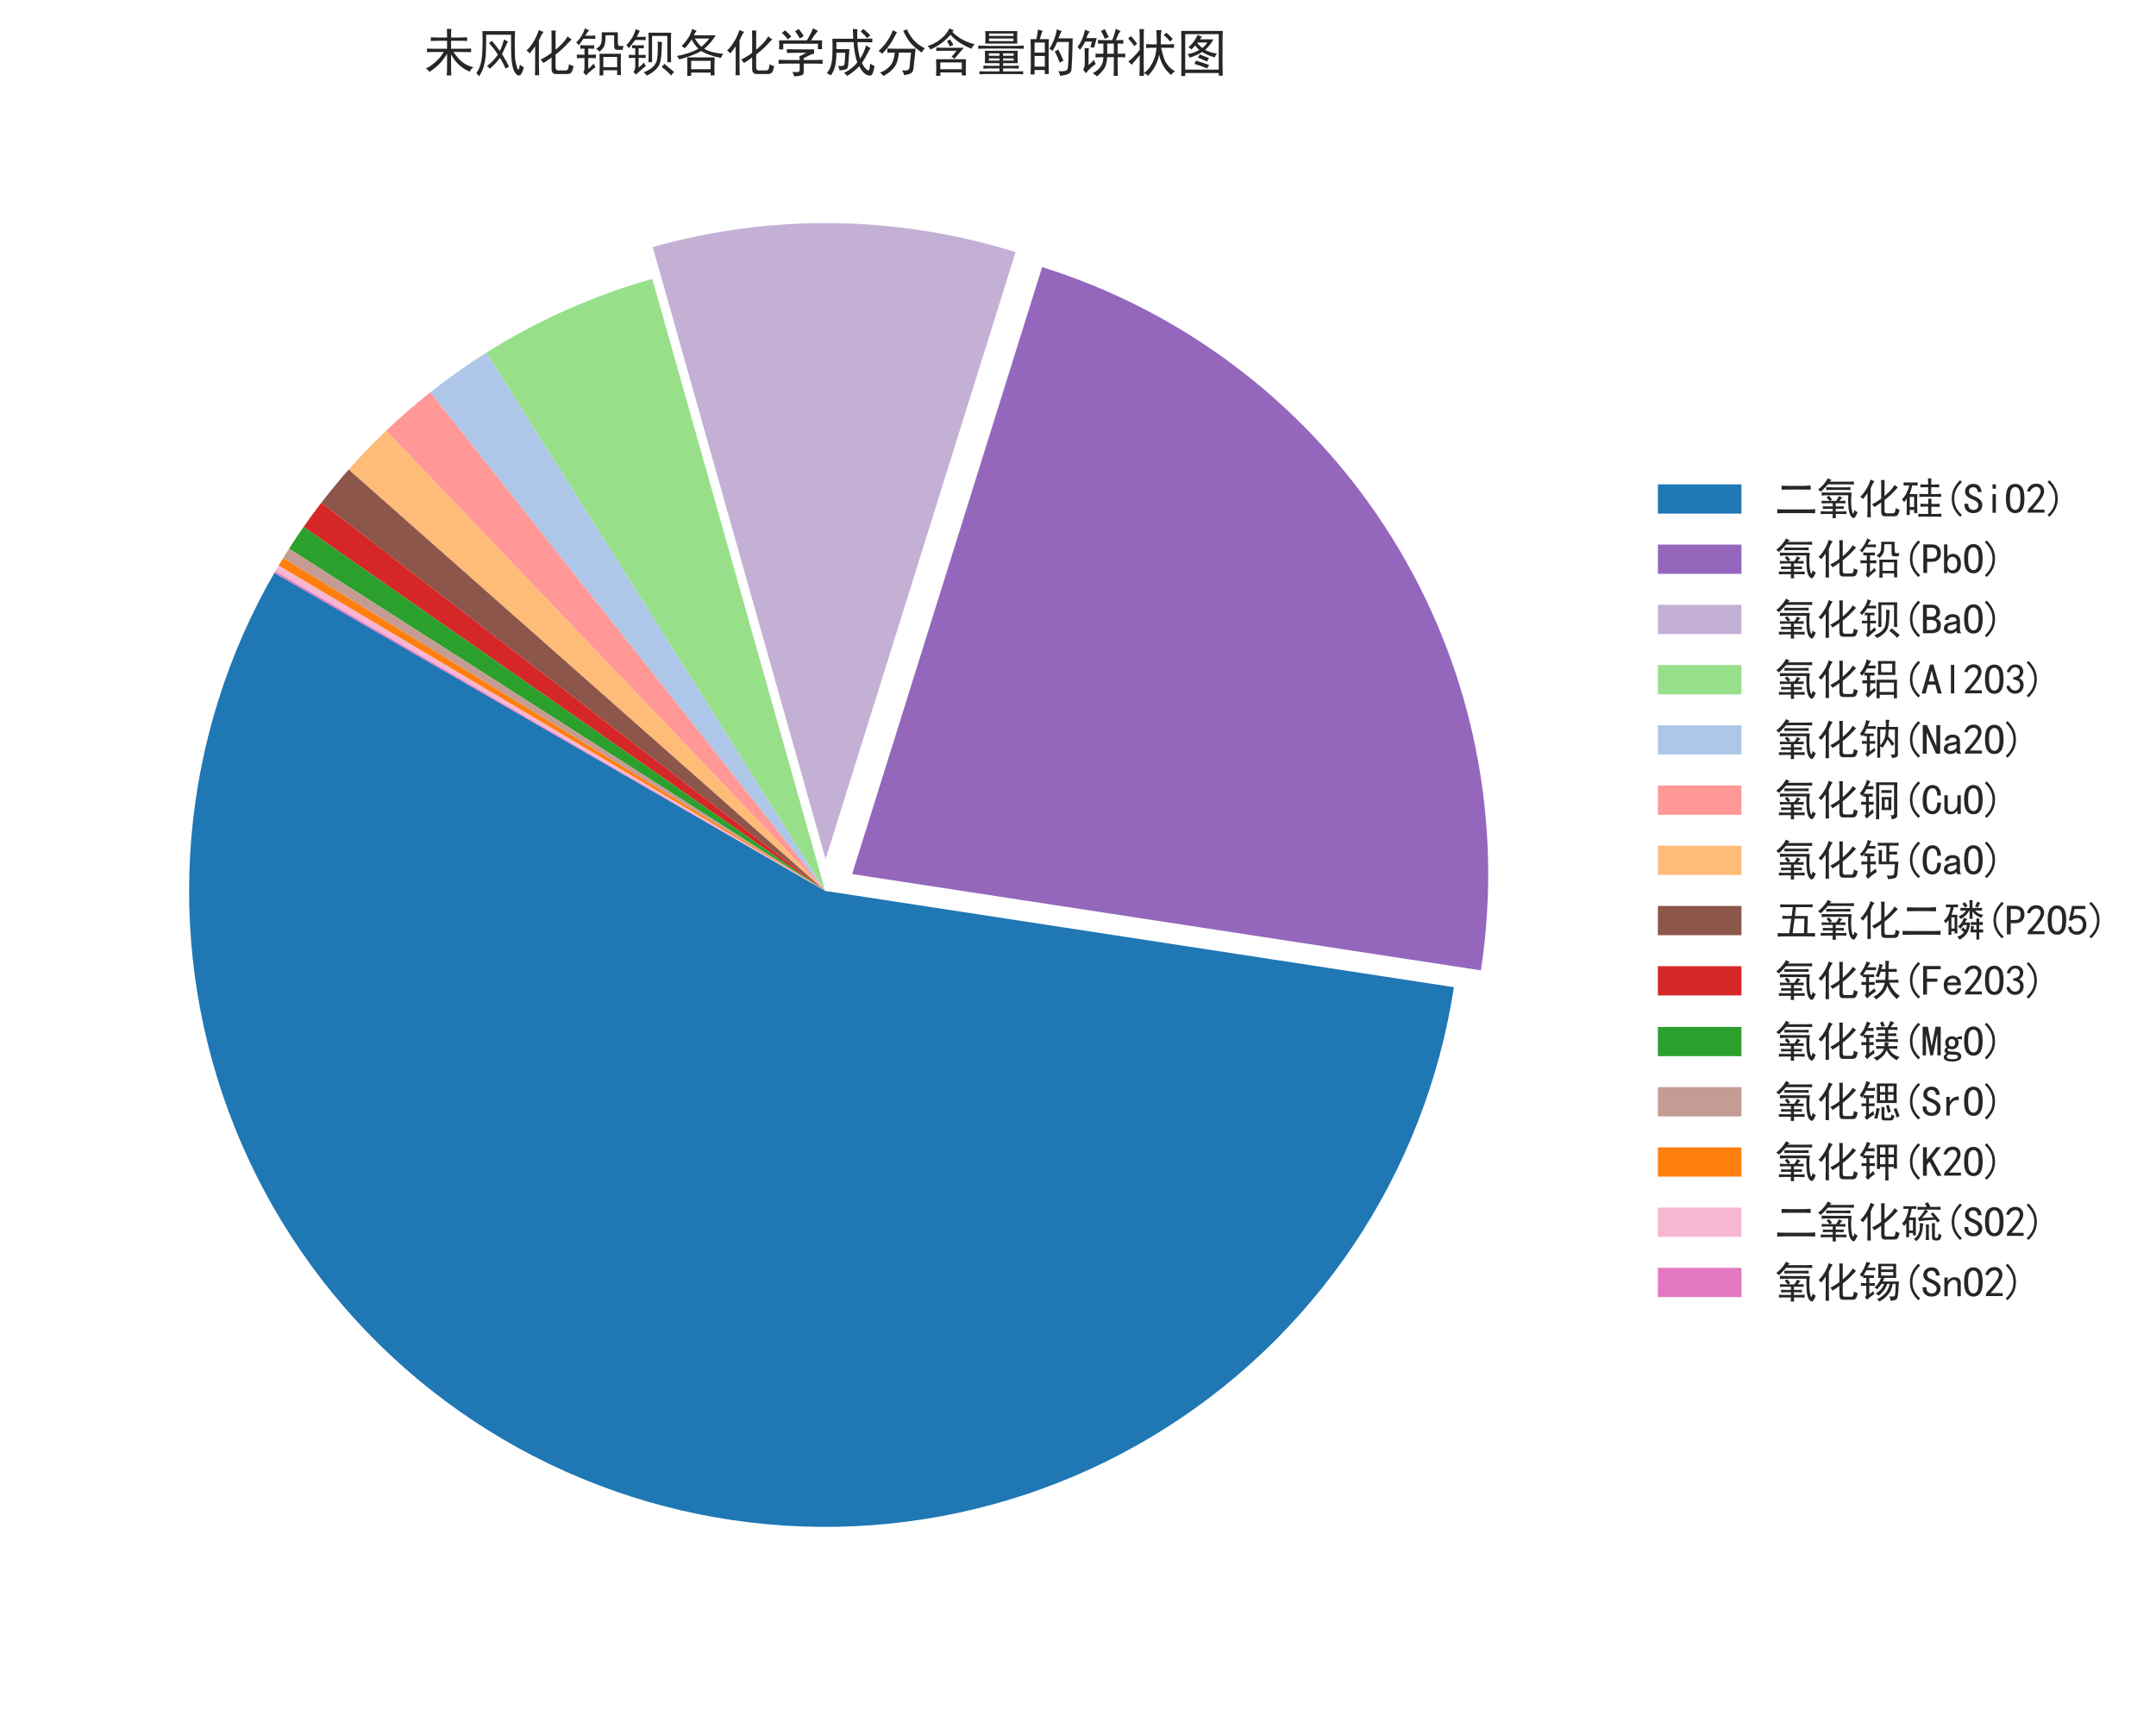 <?xml version="1.0" encoding="utf-8" standalone="no"?>
<!DOCTYPE svg PUBLIC "-//W3C//DTD SVG 1.1//EN"
  "http://www.w3.org/Graphics/SVG/1.1/DTD/svg11.dtd">
<svg xmlns:xlink="http://www.w3.org/1999/xlink" width="515.92pt" height="410.67pt" viewBox="0 0 515.92 410.67" xmlns="http://www.w3.org/2000/svg" version="1.1">
 <defs>
  <style type="text/css">*{stroke-linejoin: round; stroke-linecap: butt}</style>
 </defs>
 <g id="figure_1">
  <g id="patch_1">
   <path d="M 0 410.67 
L 515.92 410.67 
L 515.92 0 
L 0 0 
z
" style="fill: #ffffff"/>
  </g>
  <g id="axes_1">
   <g id="matplotlib.axis_1"/>
   <g id="matplotlib.axis_2"/>
   <g id="patch_2">
    <path d="M 65.644 137.106 
C 54.459 156.479 47.681 178.081 45.794 200.372 
C 43.908 222.662 46.958 245.096 54.727 266.074 
C 62.496 287.051 74.796 306.06 90.747 321.744 
C 106.698 337.427 125.912 349.403 147.018 356.817 
C 168.124 364.23 190.607 366.9 212.862 364.637 
C 235.117 362.373 256.602 355.231 275.783 343.72 
C 294.964 332.209 311.373 316.61 323.84 298.036 
C 336.307 279.462 344.527 258.366 347.914 236.254 
L 197.46 213.21 
L 65.644 137.106 
z
" style="fill: #1f77b4"/>
   </g>
   <g id="patch_3">
    <path d="M 354.37 232.226 
C 359.879 196.262 352.314 159.489 333.057 128.62 
C 313.799 97.751 284.098 74.787 249.376 63.921 
L 203.917 209.182 
L 354.37 232.226 
z
" style="fill: #9467bd"/>
   </g>
   <g id="patch_4">
    <path d="M 243.025 60.339 
C 228.993 55.948 214.399 53.613 199.697 53.407 
C 184.996 53.201 170.342 55.127 156.192 59.124 
L 197.567 205.6 
L 243.025 60.339 
z
" style="fill: #c5b0d5"/>
   </g>
   <g id="patch_5">
    <path d="M 156.086 66.733 
C 149.091 68.709 142.246 71.183 135.605 74.137 
C 128.963 77.091 122.542 80.517 116.39 84.389 
L 197.46 213.21 
L 156.086 66.733 
z
" style="fill: #98df8a"/>
   </g>
   <g id="patch_6">
    <path d="M 116.39 84.389 
C 114.068 85.85 111.785 87.374 109.546 88.959 
C 107.306 90.544 105.109 92.189 102.959 93.892 
L 197.46 213.21 
L 116.39 84.389 
z
" style="fill: #aec7e8"/>
   </g>
   <g id="patch_7">
    <path d="M 102.959 93.892 
C 101.129 95.342 99.332 96.833 97.571 98.365 
C 95.809 99.897 94.083 101.47 92.394 103.081 
L 197.46 213.21 
L 102.959 93.892 
z
" style="fill: #ff9896"/>
   </g>
   <g id="patch_8">
    <path d="M 92.394 103.081 
C 90.836 104.567 89.31 106.086 87.817 107.637 
C 86.323 109.188 84.863 110.771 83.437 112.384 
L 197.46 213.21 
L 92.394 103.081 
z
" style="fill: #ffbb78"/>
   </g>
   <g id="patch_9">
    <path d="M 83.437 112.384 
C 82.303 113.665 81.192 114.966 80.103 116.285 
C 79.013 117.604 77.946 118.941 76.902 120.296 
L 197.46 213.21 
L 83.437 112.384 
z
" style="fill: #8c564b"/>
   </g>
   <g id="patch_10">
    <path d="M 76.902 120.296 
C 76.169 121.247 75.447 122.207 74.737 123.175 
C 74.026 124.144 73.327 125.12 72.64 126.105 
L 197.46 213.21 
L 76.902 120.296 
z
" style="fill: #d62728"/>
   </g>
   <g id="patch_11">
    <path d="M 72.64 126.105 
C 72.043 126.961 71.454 127.824 70.874 128.692 
C 70.294 129.561 69.723 130.435 69.161 131.315 
L 197.46 213.21 
L 72.64 126.105 
z
" style="fill: #2ca02c"/>
   </g>
   <g id="patch_12">
    <path d="M 69.161 131.315 
C 68.926 131.684 68.692 132.054 68.46 132.424 
C 68.228 132.795 67.997 133.167 67.768 133.54 
L 197.46 213.21 
L 69.161 131.315 
z
" style="fill: #c49c94"/>
   </g>
   <g id="patch_13">
    <path d="M 67.768 133.54 
C 67.582 133.843 67.396 134.148 67.212 134.453 
C 67.027 134.758 66.844 135.064 66.661 135.37 
L 197.46 213.21 
L 67.768 133.54 
z
" style="fill: #ff7f0e"/>
   </g>
   <g id="patch_14">
    <path d="M 66.661 135.37 
C 66.529 135.593 66.397 135.817 66.265 136.04 
C 66.133 136.264 66.003 136.488 65.872 136.712 
L 197.46 213.21 
L 66.661 135.37 
z
" style="fill: #f7b6d2"/>
   </g>
   <g id="patch_15">
    <path d="M 65.872 136.712 
C 65.834 136.778 65.796 136.843 65.758 136.909 
C 65.72 136.975 65.682 137.04 65.644 137.106 
L 197.46 213.21 
L 65.872 136.712 
z
" style="fill: #e377c2"/>
   </g>
   <g id="text_1">
    <!-- 未风化铅钡各化学成分含量的饼状图 -->
    <g style="fill: #262626" transform="translate(101.46 16.95)scale(0.12 -0.12)">
     <defs>
      <path id="SimHei-672a" d="M 2875 4150 
Q 2875 4900 2850 5225 
L 3400 5225 
Q 3375 4925 3375 4150 
L 4475 4150 
Q 4950 4150 5375 4175 
L 5375 3725 
Q 4950 3750 4475 3750 
L 3375 3750 
L 3375 2750 
L 4850 2750 
Q 5400 2750 5875 2775 
L 5875 2325 
Q 5400 2350 4875 2350 
L 3675 2350 
Q 4125 1675 4662 1187 
Q 5200 700 6175 425 
Q 5850 275 5725 -100 
Q 5050 150 4462 650 
Q 3875 1150 3375 2050 
L 3375 300 
Q 3375 -175 3400 -575 
L 2825 -575 
Q 2875 -175 2875 300 
L 2875 2125 
Q 2275 1150 1700 650 
Q 1125 150 675 -150 
Q 575 75 225 300 
Q 650 450 1312 1000 
Q 1975 1550 2475 2350 
L 1225 2350 
Q 675 2350 375 2325 
L 375 2775 
Q 750 2750 1275 2750 
L 2875 2750 
L 2875 3750 
L 1825 3750 
Q 1225 3750 850 3725 
L 850 4175 
Q 1225 4150 1775 4150 
L 2875 4150 
z
" transform="scale(0.016)"/>
      <path id="SimHei-98ce" d="M 5100 4950 
Q 5050 3950 5062 3137 
Q 5075 2325 5087 1825 
Q 5100 1325 5262 712 
Q 5425 100 5525 150 
Q 5625 200 5700 775 
Q 5925 550 6200 450 
Q 5950 -475 5687 -562 
Q 5425 -650 5175 -337 
Q 4925 -25 4787 575 
Q 4650 1175 4625 1862 
Q 4600 2550 4600 4500 
L 1500 4500 
Q 1500 2475 1437 1825 
Q 1375 1175 1187 525 
Q 1000 -125 625 -675 
Q 400 -425 275 -275 
Q 600 150 775 737 
Q 950 1325 1000 2062 
Q 1050 2800 1050 3675 
Q 1050 4550 1025 4950 
L 5100 4950 
z
M 4225 3625 
Q 4075 3425 3875 2950 
Q 3675 2475 3475 2100 
Q 4025 1200 4350 525 
Q 4100 400 3925 275 
Q 3750 700 3225 1625 
Q 2950 1250 2650 925 
Q 2350 600 1950 250 
Q 1750 525 1600 625 
Q 2000 875 2375 1287 
Q 2750 1700 2950 2025 
Q 2450 2825 1850 3450 
Q 2075 3600 2200 3750 
Q 2700 3175 3200 2475 
Q 3475 3000 3725 3925 
L 4225 3625 
z
" transform="scale(0.016)"/>
      <path id="SimHei-5316" d="M 3925 5025 
Q 3900 4900 3900 4400 
L 3900 2625 
Q 4375 3025 4775 3450 
Q 5175 3875 5400 4300 
Q 5600 4100 5900 3925 
Q 5700 3700 5225 3212 
Q 4750 2725 4487 2512 
Q 4225 2300 3900 2025 
L 3900 450 
Q 3900 50 4225 50 
L 5200 50 
Q 5400 75 5462 262 
Q 5525 450 5575 850 
Q 5800 650 6150 600 
Q 6000 -100 5825 -250 
Q 5650 -400 5350 -400 
L 3950 -400 
Q 3425 -400 3400 200 
L 3400 1675 
Q 3225 1525 2962 1350 
Q 2700 1175 2375 975 
Q 2225 1225 2025 1400 
Q 2350 1550 2737 1787 
Q 3125 2025 3400 2250 
L 3400 4500 
Q 3400 4800 3375 5025 
L 3925 5025 
z
M 2400 4850 
Q 2175 4550 2075 4337 
Q 1975 4125 1825 3775 
L 1825 675 
Q 1825 -75 1850 -550 
L 1325 -550 
Q 1350 -125 1350 650 
L 1350 3050 
Q 1125 2725 962 2525 
Q 800 2325 675 2175 
Q 500 2375 275 2525 
Q 625 2850 875 3212 
Q 1125 3575 1312 3912 
Q 1500 4250 1625 4575 
Q 1750 4900 1825 5100 
Q 1975 4975 2400 4850 
z
" transform="scale(0.016)"/>
      <path id="SimHei-94c5" d="M 5800 2125 
Q 5775 1700 5775 900 
Q 5775 100 5800 -525 
L 5325 -525 
L 5325 75 
L 3600 75 
L 3600 -575 
L 3125 -575 
Q 3150 100 3150 800 
Q 3150 1525 3125 2125 
L 5800 2125 
z
M 2400 900 
Q 2450 750 2625 475 
Q 2500 375 2150 87 
Q 1800 -200 1425 -575 
Q 1275 -350 1100 -175 
Q 1250 50 1250 300 
L 1250 1600 
Q 725 1600 300 1575 
L 300 2025 
Q 725 2000 1250 2000 
L 1250 2775 
Q 975 2775 725 2750 
L 725 3200 
Q 975 3175 1275 3175 
L 1900 3175 
Q 2200 3175 2450 3200 
L 2450 2750 
Q 2050 2775 1725 2775 
L 1725 2000 
Q 2300 2000 2675 2025 
L 2675 1575 
Q 2300 1600 1725 1600 
L 1725 225 
Q 2200 650 2400 900 
z
M 6125 3125 
Q 6025 2925 6025 2625 
Q 5525 2600 5237 2625 
Q 4950 2650 4950 3100 
L 4950 4425 
L 3875 4425 
Q 3875 3525 3737 3150 
Q 3600 2775 3125 2375 
Q 2950 2625 2675 2750 
Q 3350 3050 3387 3762 
Q 3425 4475 3400 4800 
L 5400 4800 
Q 5400 3850 5412 3512 
Q 5425 3175 5537 3112 
Q 5650 3050 6125 3125 
z
M 5325 450 
L 5325 1725 
L 3600 1725 
L 3600 450 
L 5325 450 
z
M 1850 5050 
Q 1575 4800 1350 4375 
L 2000 4375 
Q 2225 4375 2600 4400 
L 2600 3975 
Q 2225 4000 1975 4000 
L 1125 4000 
Q 750 3450 525 3175 
Q 400 3425 200 3500 
Q 575 3850 887 4375 
Q 1200 4900 1300 5300 
Q 1525 5150 1850 5050 
z
" transform="scale(0.016)"/>
      <path id="SimHei-94a1" d="M 5800 4750 
Q 5775 4350 5775 2925 
Q 5775 1500 5800 1075 
L 5325 1075 
L 5325 4350 
L 3425 4350 
L 3425 1075 
L 2975 1075 
Q 3000 1575 3000 2925 
Q 3000 4300 2975 4750 
L 5800 4750 
z
M 950 3200 
Q 1250 3175 1650 3175 
Q 2050 3175 2400 3200 
L 2400 2800 
Q 2000 2825 1750 2825 
L 1750 1975 
Q 2350 1975 2625 2000 
L 2625 1600 
Q 2300 1625 1750 1625 
L 1750 400 
Q 2175 750 2425 1025 
Q 2500 800 2650 600 
Q 2400 400 2087 137 
Q 1775 -125 1400 -475 
Q 1225 -250 1100 -100 
Q 1350 100 1325 575 
L 1325 1625 
Q 950 1625 525 1600 
L 525 2000 
Q 975 1975 1325 1975 
L 1325 2825 
Q 1150 2825 950 2800 
L 950 3200 
z
M 4675 3575 
Q 4625 3125 4600 2337 
Q 4575 1550 4425 1025 
Q 4275 525 3850 125 
Q 3425 -275 2775 -600 
Q 2625 -375 2375 -175 
Q 3050 50 3475 437 
Q 3900 825 4025 1325 
Q 4125 1825 4137 2475 
Q 4150 3125 4125 3650 
Q 4400 3600 4675 3575 
z
M 1900 5000 
Q 1775 4775 1525 4225 
L 1950 4225 
Q 2125 4225 2625 4250 
L 2625 3825 
Q 2100 3850 1800 3850 
L 1325 3850 
Q 1100 3550 900 3287 
Q 700 3025 525 2825 
Q 375 3050 225 3200 
Q 600 3575 912 4075 
Q 1225 4575 1375 5200 
Q 1625 5075 1900 5000 
z
M 4950 875 
Q 5600 350 6175 -150 
Q 5975 -325 5800 -575 
Q 5250 25 4625 475 
Q 4800 650 4950 875 
z
" transform="scale(0.016)"/>
      <path id="SimHei-5404" d="M 5100 4425 
Q 4850 4000 4525 3600 
Q 4200 3200 3675 2750 
Q 4050 2500 4750 2325 
Q 5450 2150 6050 2125 
Q 5825 1825 5775 1600 
Q 5050 1750 4412 1962 
Q 3775 2175 3300 2475 
Q 2750 2150 2000 1875 
Q 1250 1600 550 1425 
Q 475 1625 275 1850 
Q 900 1950 1662 2200 
Q 2425 2450 2950 2750 
Q 2525 3150 2100 3900 
Q 1900 3575 1675 3300 
Q 1450 3025 1250 2800 
Q 1050 3000 850 3100 
Q 1200 3400 1587 3950 
Q 1975 4500 2175 5225 
Q 2450 5075 2725 5000 
Q 2600 4850 2375 4425 
L 5100 4425 
z
M 4975 1675 
Q 4950 1125 4950 400 
Q 4950 -325 4975 -575 
L 4475 -575 
L 4475 -225 
L 2050 -225 
L 2050 -625 
L 1550 -625 
Q 1575 -275 1575 400 
Q 1575 1075 1550 1675 
L 4975 1675 
z
M 4475 200 
L 4475 1250 
L 2050 1250 
L 2050 200 
L 4475 200 
z
M 3325 3000 
Q 3875 3450 4300 4025 
L 2500 4025 
Q 2975 3275 3325 3000 
z
" transform="scale(0.016)"/>
      <path id="SimHei-5b66" d="M 4875 2675 
L 4875 2150 
Q 4525 2075 4237 1912 
Q 3950 1750 3575 1575 
L 3575 1350 
L 5150 1350 
Q 5450 1350 5925 1375 
L 5925 875 
Q 5425 900 5150 900 
L 3575 900 
L 3575 -125 
Q 3575 -475 3300 -562 
Q 3025 -650 2400 -700 
Q 2325 -425 2150 -150 
L 2825 -150 
Q 3075 -150 3075 125 
L 3075 900 
L 1350 900 
Q 950 900 450 875 
L 450 1375 
Q 975 1350 1325 1350 
L 3075 1350 
Q 3075 1550 3025 1800 
L 3925 2250 
L 2550 2250 
Q 2075 2250 1475 2225 
L 1475 2700 
Q 2025 2675 2525 2675 
L 4875 2675 
z
M 5350 4975 
Q 4850 4400 4500 3800 
L 5875 3800 
Q 5850 3575 5850 3275 
Q 5850 2975 5875 2700 
L 5350 2700 
L 5350 3375 
L 1025 3375 
L 1025 2675 
L 500 2675 
Q 525 2975 525 3275 
Q 525 3575 500 3800 
L 3975 3800 
Q 4175 4150 4387 4537 
Q 4600 4925 4725 5300 
Q 5125 5075 5350 4975 
z
M 2950 5225 
Q 3425 4625 3575 4350 
Q 3350 4175 3100 4025 
Q 2900 4425 2500 4925 
Q 2750 5100 2950 5225 
z
M 1250 5050 
Q 1700 4675 2025 4275 
Q 1750 4075 1600 3900 
Q 1275 4375 850 4725 
Q 1125 4925 1250 5050 
z
" transform="scale(0.016)"/>
      <path id="SimHei-6210" d="M 3500 4000 
Q 3475 4725 3450 5225 
Q 3750 5200 4025 5175 
Q 3975 4850 4000 4000 
L 4725 4000 
Q 5250 4000 5875 4025 
L 5875 3550 
Q 5225 3575 4725 3575 
L 4025 3575 
Q 4050 2625 4350 1500 
Q 4825 2225 5100 3175 
Q 5350 2975 5675 2825 
Q 5475 2600 5225 2075 
Q 4975 1550 4575 975 
Q 4800 525 5062 262 
Q 5325 0 5425 37 
Q 5525 75 5625 900 
Q 5875 700 6150 600 
Q 5975 -425 5762 -537 
Q 5550 -650 5250 -537 
Q 4950 -425 4687 -112 
Q 4425 200 4250 575 
Q 3650 -75 2725 -650 
Q 2600 -425 2350 -250 
Q 2850 -25 3312 350 
Q 3775 725 4000 1050 
Q 3825 1525 3700 2212 
Q 3575 2900 3550 3575 
L 1400 3575 
L 1400 2700 
L 3025 2700 
Q 2975 2250 2950 1775 
L 2875 775 
Q 2850 300 2612 200 
Q 2375 100 1800 50 
Q 1775 275 1600 600 
Q 2225 575 2325 675 
Q 2425 775 2450 1250 
L 2500 2250 
L 1400 2250 
Q 1400 1275 1250 625 
Q 1100 -25 700 -575 
Q 425 -375 200 -300 
Q 525 100 650 462 
Q 775 825 837 1250 
Q 900 1675 912 2450 
Q 925 3225 900 4000 
L 3500 4000 
z
M 4750 5225 
Q 5250 4825 5625 4425 
Q 5400 4250 5225 4075 
Q 4925 4475 4425 4900 
Q 4600 5050 4750 5225 
z
" transform="scale(0.016)"/>
      <path id="SimHei-5206" d="M 1000 -650 
Q 825 -375 575 -225 
Q 975 -75 1300 137 
Q 1625 350 1875 662 
Q 2125 975 2250 1350 
Q 2375 1725 2425 2275 
Q 1850 2275 1500 2250 
L 1500 2775 
Q 1900 2750 2525 2750 
L 5025 2750 
Q 4975 2375 4950 2100 
L 4750 250 
Q 4700 -200 4350 -350 
Q 4000 -500 3575 -525 
Q 3550 -275 3325 50 
Q 3850 25 4037 87 
Q 4225 150 4275 525 
L 4450 2275 
L 2950 2275 
Q 2875 1625 2737 1187 
Q 2600 750 2350 425 
Q 2100 100 1750 -175 
Q 1400 -450 1000 -650 
z
M 3950 5175 
Q 4125 4650 4662 3975 
Q 5200 3300 6175 2800 
Q 5975 2625 5775 2275 
Q 5325 2600 4987 2887 
Q 4650 3175 4425 3425 
Q 4200 3675 3925 4137 
Q 3650 4600 3475 5000 
Q 3750 5075 3950 5175 
z
M 2700 4825 
Q 2475 4425 2325 4125 
Q 2175 3825 2025 3587 
Q 1875 3350 1575 2950 
Q 1275 2550 850 2125 
Q 625 2350 400 2475 
Q 900 2925 1187 3300 
Q 1475 3675 1737 4112 
Q 2000 4550 2200 5075 
Q 2400 4925 2700 4825 
z
" transform="scale(0.016)"/>
      <path id="SimHei-542b" d="M 4525 -575 
L 4525 -200 
L 1850 -200 
L 1850 -625 
L 1325 -625 
Q 1350 -275 1350 275 
Q 1350 850 1325 1450 
L 5050 1450 
Q 5025 1175 5025 425 
Q 5025 -300 5050 -575 
L 4525 -575 
z
M 3350 4850 
Q 3625 4525 4325 4062 
Q 5025 3600 6150 3300 
Q 5850 3075 5750 2750 
Q 5050 3025 4337 3462 
Q 3625 3900 3125 4500 
Q 2500 3800 1912 3387 
Q 1325 2975 625 2650 
Q 550 2850 275 3100 
Q 1100 3325 1862 3925 
Q 2625 4525 2975 5275 
Q 3325 5150 3525 5050 
L 3350 4850 
z
M 4525 200 
L 4525 1050 
L 1850 1050 
L 1850 200 
L 4525 200 
z
M 4775 2875 
Q 4525 2600 4200 2200 
Q 3875 1800 3600 1500 
Q 3425 1675 3250 1750 
Q 3525 2025 3875 2500 
L 1975 2500 
Q 1750 2500 1350 2475 
L 1350 2900 
Q 1750 2875 1975 2875 
L 4775 2875 
z
M 3050 3925 
Q 3425 3400 3475 3225 
Q 3375 3200 3050 3025 
Q 2850 3475 2675 3700 
Q 2925 3800 3050 3925 
z
" transform="scale(0.016)"/>
      <path id="SimHei-91cf" d="M 5250 2500 
Q 5225 2200 5225 1700 
Q 5225 1225 5250 950 
L 3425 950 
L 3425 625 
L 4575 625 
Q 5000 625 5375 650 
L 5375 275 
Q 5025 300 4575 300 
L 3425 300 
L 3425 -75 
L 5125 -75 
Q 5525 -75 5925 -50 
L 5925 -425 
Q 5525 -400 5125 -400 
L 1275 -400 
Q 900 -400 475 -425 
L 475 -50 
Q 925 -50 1275 -75 
L 2975 -75 
L 2975 300 
L 1725 300 
Q 1350 300 975 250 
L 975 650 
Q 1375 625 1725 625 
L 2975 625 
L 2975 950 
L 1150 950 
Q 1175 1375 1175 1775 
Q 1175 2175 1150 2500 
L 5250 2500 
z
M 5200 4950 
Q 5175 4575 5175 4250 
Q 5175 3925 5200 3400 
L 1200 3400 
Q 1225 3925 1225 4250 
Q 1225 4575 1200 4950 
L 5200 4950 
z
M 4900 3100 
Q 5500 3125 6000 3150 
L 6000 2750 
Q 5500 2775 4925 2775 
L 1650 2775 
Q 975 2775 325 2750 
L 325 3150 
Q 975 3125 1650 3100 
L 4900 3100 
z
M 4725 3700 
L 4725 4025 
L 1675 4025 
L 1675 3700 
L 4725 3700 
z
M 4725 4350 
L 4725 4650 
L 1675 4650 
L 1675 4350 
L 4725 4350 
z
M 4750 1875 
L 4750 2175 
L 3425 2175 
L 3425 1875 
L 4750 1875 
z
M 2975 1875 
L 2975 2175 
L 1650 2175 
L 1650 1875 
L 2975 1875 
z
M 2975 1275 
L 2975 1550 
L 1650 1550 
L 1650 1275 
L 2975 1275 
z
M 4750 1275 
L 4750 1550 
L 3425 1550 
L 3425 1275 
L 4750 1275 
z
" transform="scale(0.016)"/>
      <path id="SimHei-7684" d="M 2100 4975 
Q 1975 4750 1750 3950 
L 2875 3950 
Q 2850 3525 2850 2875 
L 2850 675 
Q 2850 300 2875 -400 
L 2375 -400 
L 2375 100 
L 1100 100 
L 1100 -450 
L 600 -450 
Q 625 350 625 550 
L 625 2850 
Q 625 3525 600 3950 
L 1325 3950 
Q 1450 4525 1525 5150 
Q 1875 5025 2100 4975 
z
M 5825 3075 
Q 5800 1550 5700 175 
Q 5650 -275 5225 -425 
Q 4800 -575 4275 -625 
Q 4250 -350 4050 -50 
Q 4550 -75 4837 -25 
Q 5125 25 5200 200 
Q 5275 375 5312 1225 
Q 5350 2075 5375 3600 
L 3925 3600 
Q 3725 3125 3350 2475 
Q 3175 2650 2925 2750 
Q 3150 3050 3350 3475 
Q 3550 3900 3700 4400 
Q 3850 4900 3875 5175 
Q 4225 5025 4475 4950 
Q 4350 4750 4262 4512 
Q 4175 4275 4075 4050 
L 5850 4050 
Q 5825 3525 5825 3075 
z
M 2375 525 
L 2375 1850 
L 1100 1850 
L 1100 525 
L 2375 525 
z
M 2375 2275 
L 2375 3525 
L 1100 3525 
L 1100 2275 
L 2375 2275 
z
M 4350 2050 
Q 4500 1750 4700 1275 
Q 4525 1200 4225 1025 
Q 4050 1500 3900 1837 
Q 3750 2175 3600 2400 
Q 3775 2500 4050 2650 
L 4350 2050 
z
" transform="scale(0.016)"/>
      <path id="SimHei-997c" d="M 5200 2125 
L 5575 2125 
Q 5900 2125 6150 2150 
L 6150 1675 
Q 5850 1700 5650 1700 
L 5200 1700 
L 5200 225 
Q 5200 -325 5225 -625 
L 4700 -625 
Q 4725 -350 4725 225 
L 4725 1700 
L 3900 1700 
Q 3825 775 3562 337 
Q 3300 -100 2625 -700 
Q 2375 -450 2100 -300 
Q 2700 25 3050 475 
Q 3400 925 3425 1700 
Q 2675 1700 2450 1650 
L 2450 2150 
Q 2650 2125 3425 2125 
L 3425 3400 
Q 3150 3400 2750 3375 
L 2750 3850 
Q 3025 3825 3325 3825 
L 4525 3825 
Q 4775 4400 4975 5225 
Q 5275 5075 5575 4950 
Q 5400 4800 5275 4512 
Q 5150 4225 4975 3825 
L 5425 3825 
Q 5650 3825 5900 3850 
L 5900 3375 
Q 5675 3400 5200 3400 
L 5200 2125 
z
M 1150 3650 
Q 900 3125 500 2600 
Q 375 2825 200 3000 
Q 500 3325 762 3925 
Q 1025 4525 1125 5125 
Q 1425 4975 1725 4900 
Q 1600 4750 1487 4525 
Q 1375 4300 1300 4075 
L 2600 4075 
Q 2450 3600 2275 2900 
Q 1950 2950 1800 2950 
Q 1900 3325 2000 3650 
L 1150 3650 
z
M 1625 2825 
Q 1575 2575 1575 2175 
L 1575 725 
Q 1925 1000 2250 1375 
Q 2325 1075 2475 850 
Q 2150 625 1825 337 
Q 1500 50 1250 -300 
Q 1075 -50 900 150 
Q 1100 425 1100 925 
L 1100 2175 
Q 1100 2550 1075 2825 
L 1625 2825 
z
M 4725 2125 
L 4725 3400 
L 3900 3400 
L 3900 2125 
L 4725 2125 
z
M 3600 5200 
Q 3775 4825 4100 4200 
Q 3800 4125 3600 3975 
Q 3375 4550 3125 4975 
Q 3350 5050 3600 5200 
z
" transform="scale(0.016)"/>
      <path id="SimHei-72b6" d="M 2225 -275 
Q 2675 25 2975 475 
Q 3275 925 3450 1350 
Q 3625 1775 3700 2175 
Q 3775 2575 3800 2875 
L 3225 2875 
Q 2850 2875 2500 2850 
L 2500 3325 
Q 2850 3300 3200 3300 
L 3825 3300 
Q 3825 3975 3812 4375 
Q 3800 4775 3775 5075 
L 4425 5075 
Q 4350 4750 4337 4412 
Q 4325 4075 4325 3300 
L 5350 3300 
Q 5625 3300 5975 3325 
L 5975 2850 
Q 5625 2875 5350 2875 
L 4375 2875 
Q 4675 1450 5012 962 
Q 5350 475 5625 262 
Q 5900 50 6125 -75 
Q 5775 -225 5625 -525 
Q 5225 -200 4987 112 
Q 4750 425 4587 725 
Q 4425 1025 4312 1337 
Q 4200 1650 4125 2000 
Q 4000 1400 3812 975 
Q 3625 550 3425 237 
Q 3225 -75 2750 -625 
Q 2525 -400 2225 -275 
z
M 2225 5200 
Q 2200 4825 2200 4250 
L 2200 775 
Q 2200 50 2225 -625 
L 1675 -625 
Q 1700 75 1700 775 
L 1700 1950 
Q 1525 1750 1200 1350 
Q 875 950 700 750 
Q 500 1000 275 1150 
Q 575 1375 912 1712 
Q 1250 2050 1700 2600 
L 1700 4250 
Q 1700 4825 1675 5200 
L 2225 5200 
z
M 625 4325 
Q 800 4125 1000 3875 
Q 1200 3625 1375 3375 
Q 1175 3225 1050 3075 
Q 850 3350 250 4050 
Q 400 4175 625 4325 
z
M 5475 3650 
Q 5250 3975 4700 4475 
Q 4900 4625 5025 4750 
Q 5250 4575 5425 4387 
Q 5600 4200 5825 3975 
Q 5625 3800 5475 3650 
z
" transform="scale(0.016)"/>
      <path id="SimHei-56fe" d="M 5800 4975 
Q 5775 4350 5775 3600 
L 5775 925 
Q 5775 150 5800 -600 
L 5300 -600 
L 5300 -275 
L 1125 -275 
L 1125 -650 
L 625 -650 
Q 650 125 650 950 
L 650 3600 
Q 650 4325 625 4975 
L 5800 4975 
z
M 5300 150 
L 5300 4575 
L 1125 4575 
L 1125 150 
L 5300 150 
z
M 3225 4250 
Q 3075 4100 2950 3925 
L 4625 3925 
Q 4525 3700 4300 3375 
Q 4075 3050 3600 2600 
Q 4350 2225 5075 2150 
Q 4900 1925 4775 1675 
Q 3850 1950 3225 2350 
Q 2500 1875 1675 1650 
Q 1600 1875 1400 2075 
Q 2200 2200 2875 2600 
Q 2525 2925 2375 3150 
Q 2150 2900 1900 2650 
Q 1725 2850 1525 2950 
Q 1950 3300 2250 3737 
Q 2550 4175 2675 4475 
Q 2925 4350 3225 4250 
z
M 2450 1275 
Q 3550 950 4100 725 
Q 3975 525 3850 300 
Q 2825 725 2275 850 
Q 2375 1050 2450 1275 
z
M 2925 2050 
Q 3775 1700 4075 1600 
Q 3950 1400 3850 1150 
Q 3000 1550 2700 1650 
Q 2825 1825 2925 2050 
z
M 2625 3450 
Q 3000 3025 3275 2850 
Q 3600 3100 3875 3525 
L 2675 3525 
L 2625 3450 
z
" transform="scale(0.016)"/>
     </defs>
     <use xlink:href="#SimHei-672a"/>
     <use xlink:href="#SimHei-98ce" x="100"/>
     <use xlink:href="#SimHei-5316" x="200"/>
     <use xlink:href="#SimHei-94c5" x="300"/>
     <use xlink:href="#SimHei-94a1" x="400"/>
     <use xlink:href="#SimHei-5404" x="500"/>
     <use xlink:href="#SimHei-5316" x="600"/>
     <use xlink:href="#SimHei-5b66" x="700"/>
     <use xlink:href="#SimHei-6210" x="800"/>
     <use xlink:href="#SimHei-5206" x="900"/>
     <use xlink:href="#SimHei-542b" x="1000"/>
     <use xlink:href="#SimHei-91cf" x="1100"/>
     <use xlink:href="#SimHei-7684" x="1200"/>
     <use xlink:href="#SimHei-997c" x="1300"/>
     <use xlink:href="#SimHei-72b6" x="1400"/>
     <use xlink:href="#SimHei-56fe" x="1500"/>
    </g>
   </g>
   <g id="legend_1">
    <g id="patch_16">
     <path d="M 396.72 122.917 
L 416.72 122.917 
L 416.72 115.917 
L 396.72 115.917 
z
" style="fill: #1f77b4"/>
    </g>
    <g id="text_2">
     <!-- 二氧化硅(SiO2) -->
     <g style="fill: #262626" transform="translate(424.72 122.917)scale(0.1 -0.1)">
      <defs>
       <path id="SimHei-4e8c" d="M 5050 625 
Q 5650 625 6025 675 
L 6025 50 
Q 5625 75 5050 75 
L 1425 75 
Q 775 75 350 50 
L 350 650 
Q 800 625 1400 625 
L 5050 625 
z
M 4350 4150 
Q 4900 4175 5350 4200 
L 5350 3575 
Q 4900 3600 4375 3600 
L 2050 3600 
Q 1450 3600 1000 3575 
L 1000 4175 
Q 1450 4150 2025 4150 
L 4350 4150 
z
" transform="scale(0.016)"/>
       <path id="SimHei-6c27" d="M 1825 2675 
Q 2125 2375 2300 2100 
Q 2125 1975 1950 1900 
L 2900 1900 
Q 3150 2200 3325 2625 
Q 3525 2500 3850 2400 
Q 3700 2300 3400 1900 
L 3625 1900 
Q 3950 1900 4300 1925 
L 4300 1525 
Q 3825 1550 3525 1550 
L 2850 1550 
L 2850 1075 
L 3400 1075 
Q 3675 1075 4050 1100 
L 4050 700 
Q 3675 725 3400 725 
L 2850 725 
L 2850 325 
L 3775 325 
Q 4075 325 4450 350 
L 4450 -75 
Q 4075 -50 3775 -50 
L 2850 -50 
Q 2850 -350 2875 -675 
L 2375 -675 
Q 2400 -350 2400 -50 
L 1325 -50 
Q 975 -50 600 -75 
L 600 350 
Q 975 350 1325 325 
L 2400 325 
L 2400 725 
L 1700 725 
Q 1300 725 925 700 
L 925 1100 
Q 1300 1100 1675 1075 
L 2400 1075 
L 2400 1550 
L 1525 1550 
Q 1200 1550 750 1525 
L 750 1925 
Q 1200 1925 1525 1900 
L 1925 1900 
Q 1725 2175 1475 2425 
Q 1600 2525 1825 2675 
z
M 1775 2750 
Q 1375 2750 750 2700 
L 750 3175 
Q 1375 3150 1775 3150 
L 5225 3150 
Q 5125 2250 5150 1537 
Q 5175 825 5325 250 
Q 5475 -325 5650 550 
Q 5800 325 6125 225 
Q 5800 -575 5587 -650 
Q 5375 -725 5100 -337 
Q 4825 50 4750 1000 
Q 4675 1950 4725 2750 
L 1775 2750 
z
M 2225 5025 
Q 2050 4900 1925 4775 
L 4675 4775 
Q 5000 4775 5575 4800 
L 5575 4350 
Q 5125 4375 4725 4375 
L 1675 4375 
Q 1475 4150 1212 3862 
Q 950 3575 600 3275 
Q 450 3425 200 3600 
Q 500 3800 925 4250 
Q 1350 4700 1675 5300 
Q 1925 5125 2225 5025 
z
M 4250 3925 
Q 4725 3925 5050 3950 
L 5050 3525 
Q 4725 3550 4250 3550 
L 2500 3550 
Q 2025 3550 1425 3525 
L 1425 3950 
Q 2025 3925 2500 3925 
L 4250 3925 
z
" transform="scale(0.016)"/>
       <path id="SimHei-7845" d="M 575 1700 
Q 475 1925 250 2150 
Q 650 2500 937 3075 
Q 1225 3650 1350 4225 
Q 750 4225 500 4200 
L 500 4675 
Q 700 4650 1150 4650 
L 1900 4650 
Q 2350 4650 2600 4675 
L 2600 4200 
Q 2325 4225 1800 4225 
Q 1650 3575 1400 2925 
L 2550 2925 
Q 2525 2350 2525 1550 
Q 2525 750 2550 75 
L 2075 75 
L 2075 550 
L 1425 550 
L 1425 -200 
L 950 -200 
Q 975 375 975 700 
L 975 2250 
Q 800 1975 575 1700 
z
M 4200 1450 
Q 4200 2000 4175 2225 
L 4675 2225 
Q 4650 1775 4650 1450 
L 5100 1450 
Q 5475 1450 5875 1475 
L 5875 1000 
Q 5450 1025 5125 1025 
L 4650 1025 
L 4650 -50 
L 5350 -50 
Q 5700 -50 6150 0 
L 6150 -475 
Q 5700 -450 5375 -450 
L 3500 -450 
Q 3175 -450 2700 -475 
L 2700 -25 
Q 3125 -50 3450 -50 
L 4175 -50 
L 4175 1050 
L 3775 1050 
Q 3375 1050 3025 1025 
L 3025 1500 
Q 3400 1450 3800 1450 
L 4200 1450 
z
M 3025 4375 
Q 3400 4350 3775 4350 
L 4175 4350 
Q 4175 4975 4150 5275 
L 4650 5275 
Q 4625 4900 4625 4350 
L 5025 4350 
Q 5400 4350 5825 4375 
L 5825 3925 
Q 5350 3950 5050 3950 
L 4625 3950 
L 4625 2925 
L 5275 2925 
Q 5600 2925 6125 2950 
L 6125 2500 
Q 5625 2525 5275 2525 
L 3700 2525 
Q 3375 2525 2850 2500 
L 2850 2950 
Q 3225 2925 3700 2925 
L 4175 2925 
L 4175 3950 
L 3800 3950 
Q 3400 3950 3025 3925 
L 3025 4375 
z
M 2075 975 
L 2075 2500 
L 1425 2500 
L 1425 975 
L 2075 975 
z
" transform="scale(0.016)"/>
       <path id="SimHei-28" d="M 2975 -200 
L 2700 -475 
Q 2075 125 1762 775 
Q 1450 1425 1450 2250 
Q 1450 3075 1762 3725 
Q 2075 4375 2700 5000 
L 2975 4725 
Q 2400 4175 2112 3587 
Q 1825 3000 1825 2250 
Q 1825 1500 2112 912 
Q 2400 325 2975 -200 
z
" transform="scale(0.016)"/>
       <path id="SimHei-53" d="M 2900 1325 
Q 2900 750 2537 412 
Q 2175 75 1550 75 
Q 925 75 575 425 
Q 225 775 225 1300 
L 225 1475 
L 800 1475 
L 800 1325 
Q 800 950 1025 750 
Q 1250 550 1550 550 
Q 1950 550 2137 762 
Q 2325 975 2325 1275 
Q 2325 1525 2100 1737 
Q 1875 1950 1450 2125 
Q 850 2350 587 2625 
Q 325 2900 325 3275 
Q 325 3800 687 4125 
Q 1050 4450 1550 4450 
Q 2200 4450 2487 4062 
Q 2775 3675 2775 3225 
L 2200 3225 
Q 2225 3500 2050 3725 
Q 1875 3950 1550 3950 
Q 1250 3950 1075 3787 
Q 900 3625 900 3350 
Q 900 3125 1037 2962 
Q 1175 2800 1750 2575 
Q 2300 2350 2600 2037 
Q 2900 1725 2900 1325 
z
" transform="scale(0.016)"/>
       <path id="SimHei-69" d="M 1800 3725 
L 1300 3725 
L 1300 4375 
L 1800 4375 
L 1800 3725 
z
M 1800 125 
L 1300 125 
L 1300 2925 
L 1800 2925 
L 1800 125 
z
" transform="scale(0.016)"/>
       <path id="SimHei-4f" d="M 2950 2275 
Q 2950 1100 2587 587 
Q 2225 75 1575 75 
Q 925 75 550 587 
Q 175 1100 175 2275 
Q 175 3450 550 3950 
Q 925 4450 1575 4450 
Q 2225 4450 2587 3950 
Q 2950 3450 2950 2275 
z
M 2350 2275 
Q 2350 3325 2125 3650 
Q 1900 3975 1575 3975 
Q 1250 3975 1012 3650 
Q 775 3325 775 2275 
Q 775 1225 1012 887 
Q 1250 550 1575 550 
Q 1900 550 2125 887 
Q 2350 1225 2350 2275 
z
" transform="scale(0.016)"/>
       <path id="SimHei-32" d="M 300 250 
Q 325 625 650 925 
Q 975 1225 1475 1862 
Q 1975 2500 2125 2850 
Q 2275 3200 2237 3450 
Q 2200 3700 2000 3862 
Q 1800 4025 1537 4000 
Q 1275 3975 1037 3800 
Q 800 3625 675 3275 
L 200 3350 
Q 400 3925 712 4187 
Q 1025 4450 1450 4475 
Q 1700 4500 1900 4462 
Q 2100 4425 2312 4287 
Q 2525 4150 2662 3875 
Q 2800 3600 2762 3212 
Q 2725 2825 2375 2287 
Q 2025 1750 1025 600 
L 2825 600 
L 2825 150 
L 300 150 
L 300 250 
z
" transform="scale(0.016)"/>
       <path id="SimHei-29" d="M 1675 2250 
Q 1675 1425 1362 775 
Q 1050 125 425 -475 
L 150 -200 
Q 725 325 1012 912 
Q 1300 1500 1300 2250 
Q 1300 3000 1012 3587 
Q 725 4175 150 4725 
L 425 5000 
Q 1050 4375 1362 3725 
Q 1675 3075 1675 2250 
z
" transform="scale(0.016)"/>
      </defs>
      <use xlink:href="#SimHei-4e8c"/>
      <use xlink:href="#SimHei-6c27" x="100"/>
      <use xlink:href="#SimHei-5316" x="200"/>
      <use xlink:href="#SimHei-7845" x="300"/>
      <use xlink:href="#SimHei-28" x="400"/>
      <use xlink:href="#SimHei-53" x="450"/>
      <use xlink:href="#SimHei-69" x="500"/>
      <use xlink:href="#SimHei-4f" x="550"/>
      <use xlink:href="#SimHei-32" x="600"/>
      <use xlink:href="#SimHei-29" x="650"/>
     </g>
    </g>
    <g id="patch_17">
     <path d="M 396.72 137.331 
L 416.72 137.331 
L 416.72 130.331 
L 396.72 130.331 
z
" style="fill: #9467bd"/>
    </g>
    <g id="text_3">
     <!-- 氧化铅(PbO) -->
     <g style="fill: #262626" transform="translate(424.72 137.331)scale(0.1 -0.1)">
      <defs>
       <path id="SimHei-50" d="M 2950 3100 
Q 2950 2500 2600 2150 
Q 2250 1800 1625 1800 
L 900 1800 
L 900 125 
L 325 125 
L 325 4400 
L 1625 4400 
Q 2250 4400 2600 4050 
Q 2950 3700 2950 3100 
z
M 2375 3100 
Q 2375 3575 2150 3750 
Q 1925 3925 1475 3925 
L 900 3925 
L 900 2275 
L 1475 2275 
Q 1925 2275 2150 2450 
Q 2375 2625 2375 3100 
z
" transform="scale(0.016)"/>
       <path id="SimHei-62" d="M 2825 1525 
Q 2825 800 2475 437 
Q 2125 75 1625 75 
Q 1350 75 1150 175 
Q 950 275 800 500 
L 800 125 
L 300 125 
L 300 4400 
L 800 4400 
L 800 2550 
Q 950 2775 1150 2887 
Q 1350 3000 1625 3000 
Q 2125 3000 2475 2625 
Q 2825 2250 2825 1525 
z
M 2275 1525 
Q 2275 2000 2087 2275 
Q 1900 2550 1525 2550 
Q 1225 2550 1012 2275 
Q 800 2000 800 1525 
Q 800 1050 1012 787 
Q 1225 525 1525 525 
Q 1900 525 2087 787 
Q 2275 1050 2275 1525 
z
" transform="scale(0.016)"/>
      </defs>
      <use xlink:href="#SimHei-6c27"/>
      <use xlink:href="#SimHei-5316" x="100"/>
      <use xlink:href="#SimHei-94c5" x="200"/>
      <use xlink:href="#SimHei-28" x="300"/>
      <use xlink:href="#SimHei-50" x="350"/>
      <use xlink:href="#SimHei-62" x="400"/>
      <use xlink:href="#SimHei-4f" x="450"/>
      <use xlink:href="#SimHei-29" x="500"/>
     </g>
    </g>
    <g id="patch_18">
     <path d="M 396.72 151.745 
L 416.72 151.745 
L 416.72 144.745 
L 396.72 144.745 
z
" style="fill: #c5b0d5"/>
    </g>
    <g id="text_4">
     <!-- 氧化钡(BaO) -->
     <g style="fill: #262626" transform="translate(424.72 151.745)scale(0.1 -0.1)">
      <defs>
       <path id="SimHei-42" d="M 2950 1400 
Q 2950 675 2550 400 
Q 2150 125 1525 125 
L 275 125 
L 275 4400 
L 1575 4400 
Q 2200 4400 2512 4075 
Q 2825 3750 2825 3300 
Q 2825 2850 2612 2637 
Q 2400 2425 2175 2350 
Q 2475 2275 2712 2037 
Q 2950 1800 2950 1400 
z
M 2250 3300 
Q 2250 3625 2062 3775 
Q 1875 3925 1600 3925 
L 850 3925 
L 850 2600 
L 1575 2600 
Q 1850 2600 2050 2762 
Q 2250 2925 2250 3300 
z
M 2350 1400 
Q 2350 1800 2087 1962 
Q 1825 2125 1500 2125 
L 850 2125 
L 850 600 
L 1425 600 
Q 1875 600 2112 775 
Q 2350 950 2350 1400 
z
" transform="scale(0.016)"/>
       <path id="SimHei-61" d="M 2875 125 
L 2275 125 
Q 2225 175 2200 262 
Q 2175 350 2175 475 
Q 2000 275 1750 175 
Q 1500 75 1225 75 
Q 825 75 550 275 
Q 275 475 275 850 
Q 275 1225 525 1450 
Q 775 1675 1300 1750 
Q 1650 1800 1912 1875 
Q 2175 1950 2175 2075 
Q 2175 2225 2062 2375 
Q 1950 2525 1575 2525 
Q 1275 2525 1137 2412 
Q 1000 2300 950 2100 
L 400 2100 
Q 450 2500 762 2737 
Q 1075 2975 1575 2975 
Q 2125 2975 2400 2725 
Q 2675 2475 2675 2025 
L 2675 650 
Q 2675 500 2725 375 
Q 2775 250 2875 125 
z
M 2175 1050 
L 2175 1550 
Q 2025 1500 1887 1462 
Q 1750 1425 1425 1375 
Q 1050 1325 937 1200 
Q 825 1075 825 900 
Q 825 750 937 637 
Q 1050 525 1275 525 
Q 1500 525 1762 650 
Q 2025 775 2175 1050 
z
" transform="scale(0.016)"/>
      </defs>
      <use xlink:href="#SimHei-6c27"/>
      <use xlink:href="#SimHei-5316" x="100"/>
      <use xlink:href="#SimHei-94a1" x="200"/>
      <use xlink:href="#SimHei-28" x="300"/>
      <use xlink:href="#SimHei-42" x="350"/>
      <use xlink:href="#SimHei-61" x="400"/>
      <use xlink:href="#SimHei-4f" x="450"/>
      <use xlink:href="#SimHei-29" x="500"/>
     </g>
    </g>
    <g id="patch_19">
     <path d="M 396.72 166.159 
L 416.72 166.159 
L 416.72 159.159 
L 396.72 159.159 
z
" style="fill: #98df8a"/>
    </g>
    <g id="text_5">
     <!-- 氧化铝(Al2O3) -->
     <g style="fill: #262626" transform="translate(424.72 166.159)scale(0.1 -0.1)">
      <defs>
       <path id="SimHei-94dd" d="M 5775 2175 
Q 5750 1850 5750 1375 
L 5750 475 
Q 5750 -75 5775 -600 
L 5300 -600 
L 5300 -75 
L 3175 -75 
L 3175 -600 
L 2700 -600 
Q 2725 -175 2725 375 
L 2725 1350 
Q 2725 1775 2700 2175 
L 5775 2175 
z
M 5525 4975 
Q 5500 4700 5500 4250 
L 5500 3825 
Q 5500 3250 5525 2900 
L 2925 2900 
Q 2950 3375 2950 3725 
L 2950 4225 
Q 2950 4625 2925 4975 
L 5525 4975 
z
M 1975 3225 
Q 2150 3225 2400 3250 
L 2400 2800 
Q 2000 2825 1750 2825 
L 1750 2075 
Q 2150 2075 2550 2100 
L 2550 1625 
Q 2150 1650 1750 1650 
L 1750 400 
Q 2175 775 2425 975 
Q 2500 750 2625 550 
Q 2400 400 2087 125 
Q 1775 -150 1425 -500 
Q 1275 -275 1075 -100 
Q 1225 75 1275 350 
L 1275 1650 
Q 950 1650 575 1625 
L 575 2100 
Q 975 2075 1275 2075 
L 1275 2825 
Q 1150 2825 900 2800 
L 900 3225 
L 550 2775 
Q 375 3000 200 3175 
Q 575 3550 837 4087 
Q 1100 4625 1250 5250 
Q 1475 5075 1900 4975 
Q 1550 4475 1475 4275 
L 1800 4275 
Q 2100 4275 2550 4300 
L 2550 3850 
Q 2100 3875 1800 3875 
L 1300 3875 
Q 1200 3725 925 3250 
Q 1075 3250 1325 3225 
L 1975 3225 
z
M 5300 350 
L 5300 1750 
L 3175 1750 
L 3175 350 
L 5300 350 
z
M 5050 3300 
L 5050 4575 
L 3400 4575 
L 3400 3300 
L 5050 3300 
z
" transform="scale(0.016)"/>
       <path id="SimHei-41" d="M 3075 125 
L 2475 125 
L 2125 1450 
L 1025 1450 
L 675 125 
L 75 125 
L 1325 4450 
L 1825 4450 
L 3075 125 
z
M 2000 1925 
L 1600 3450 
L 1550 3450 
L 1150 1925 
L 2000 1925 
z
" transform="scale(0.016)"/>
       <path id="SimHei-6c" d="M 1825 125 
L 1325 125 
L 1325 4400 
L 1825 4400 
L 1825 125 
z
" transform="scale(0.016)"/>
       <path id="SimHei-33" d="M 250 1225 
L 700 1300 
Q 800 975 1025 762 
Q 1250 550 1587 562 
Q 1925 575 2125 837 
Q 2325 1100 2300 1437 
Q 2275 1775 2037 1962 
Q 1800 2150 1275 2225 
L 1275 2550 
Q 1800 2600 2037 2825 
Q 2275 3050 2250 3412 
Q 2225 3775 1925 3937 
Q 1625 4100 1287 3975 
Q 950 3850 750 3275 
L 300 3350 
Q 450 3800 712 4100 
Q 975 4400 1425 4450 
Q 1875 4500 2212 4337 
Q 2550 4175 2687 3837 
Q 2825 3500 2725 3100 
Q 2625 2700 2150 2400 
Q 2500 2250 2687 1950 
Q 2875 1650 2812 1162 
Q 2750 675 2375 375 
Q 2000 75 1525 87 
Q 1050 100 700 387 
Q 350 675 250 1225 
z
" transform="scale(0.016)"/>
      </defs>
      <use xlink:href="#SimHei-6c27"/>
      <use xlink:href="#SimHei-5316" x="100"/>
      <use xlink:href="#SimHei-94dd" x="200"/>
      <use xlink:href="#SimHei-28" x="300"/>
      <use xlink:href="#SimHei-41" x="350"/>
      <use xlink:href="#SimHei-6c" x="400"/>
      <use xlink:href="#SimHei-32" x="450"/>
      <use xlink:href="#SimHei-4f" x="500"/>
      <use xlink:href="#SimHei-33" x="550"/>
      <use xlink:href="#SimHei-29" x="600"/>
     </g>
    </g>
    <g id="patch_20">
     <path d="M 396.72 180.573 
L 416.72 180.573 
L 416.72 173.573 
L 396.72 173.573 
z
" style="fill: #aec7e8"/>
    </g>
    <g id="text_6">
     <!-- 氧化钠(Na2O) -->
     <g style="fill: #262626" transform="translate(424.72 180.573)scale(0.1 -0.1)">
      <defs>
       <path id="SimHei-94a0" d="M 3250 -475 
L 2800 -475 
Q 2825 -25 2825 650 
L 2825 3050 
Q 2825 3675 2800 4125 
L 4100 4125 
Q 4100 4650 4075 5200 
Q 4350 5200 4650 5175 
Q 4575 5000 4550 4737 
Q 4525 4475 4525 4125 
L 5925 4125 
Q 5900 3775 5900 3175 
L 5900 50 
Q 5900 -325 5637 -400 
Q 5375 -475 5050 -525 
Q 4950 -250 4825 -25 
Q 5200 -25 5325 12 
Q 5450 50 5450 275 
L 5450 3750 
L 4525 3750 
Q 4500 3250 4450 2700 
Q 5100 2025 5350 1600 
Q 5150 1425 5000 1275 
Q 4700 1825 4350 2250 
Q 4025 1575 3625 1025 
Q 3425 1150 3250 1225 
L 3250 -475 
z
M 200 3050 
Q 450 3300 725 3850 
Q 1000 4400 1150 5150 
Q 1400 5050 1700 5025 
Q 1600 4825 1375 4225 
L 1850 4225 
Q 2100 4225 2575 4250 
L 2575 3825 
Q 2225 3850 1850 3850 
L 1225 3850 
Q 1100 3575 875 3150 
Q 1150 3125 1525 3125 
Q 1900 3125 2275 3150 
L 2275 2750 
Q 2000 2775 1675 2775 
L 1675 2000 
L 2050 2000 
Q 2250 2000 2500 2025 
L 2500 1600 
Q 2250 1625 2100 1625 
L 1675 1625 
L 1675 450 
Q 2200 825 2425 1000 
Q 2450 800 2525 550 
Q 2300 400 1950 150 
Q 1600 -100 1350 -350 
Q 1175 -125 1025 50 
Q 1175 125 1250 525 
L 1250 1625 
Q 925 1625 525 1600 
L 525 2025 
Q 925 2000 1250 2000 
L 1250 2775 
Q 1100 2775 800 2750 
L 800 3025 
L 600 2725 
Q 425 2925 200 3050 
z
M 3250 1375 
Q 3525 1675 3687 1962 
Q 3850 2250 3950 2562 
Q 4050 2875 4100 3750 
L 3250 3750 
L 3250 1375 
z
" transform="scale(0.016)"/>
       <path id="SimHei-4e" d="M 2850 125 
L 2225 125 
L 850 3225 
L 825 3225 
L 825 125 
L 250 125 
L 250 4400 
L 875 4400 
L 2250 1300 
L 2275 1300 
L 2275 4400 
L 2850 4400 
L 2850 125 
z
" transform="scale(0.016)"/>
      </defs>
      <use xlink:href="#SimHei-6c27"/>
      <use xlink:href="#SimHei-5316" x="100"/>
      <use xlink:href="#SimHei-94a0" x="200"/>
      <use xlink:href="#SimHei-28" x="300"/>
      <use xlink:href="#SimHei-4e" x="350"/>
      <use xlink:href="#SimHei-61" x="400"/>
      <use xlink:href="#SimHei-32" x="450"/>
      <use xlink:href="#SimHei-4f" x="500"/>
      <use xlink:href="#SimHei-29" x="550"/>
     </g>
    </g>
    <g id="patch_21">
     <path d="M 396.72 194.987 
L 416.72 194.987 
L 416.72 187.987 
L 396.72 187.987 
z
" style="fill: #ff9896"/>
    </g>
    <g id="text_7">
     <!-- 氧化铜(CuO) -->
     <g style="fill: #262626" transform="translate(424.72 194.987)scale(0.1 -0.1)">
      <defs>
       <path id="SimHei-94dc" d="M 5825 4850 
Q 5800 4350 5800 3850 
L 5800 -100 
Q 5800 -350 5612 -475 
Q 5425 -600 4975 -700 
Q 4975 -350 4800 -75 
Q 5300 -100 5325 100 
L 5325 4450 
L 3100 4450 
L 3100 -675 
L 2625 -675 
Q 2650 -225 2650 400 
L 2650 3850 
Q 2650 4550 2625 4850 
L 5825 4850 
z
M 1800 4975 
Q 1625 4800 1375 4250 
Q 1850 4250 2250 4275 
L 2250 3800 
Q 1850 3825 1575 3825 
L 1200 3825 
Q 975 3450 800 3150 
Q 1100 3125 1425 3125 
Q 1775 3125 2125 3150 
L 2125 2700 
Q 1750 2725 1550 2725 
L 1550 1925 
Q 1900 1925 2275 1950 
L 2275 1500 
Q 1900 1525 1550 1525 
L 1550 275 
Q 1875 575 2125 850 
Q 2200 525 2275 325 
Q 2075 175 1762 -75 
Q 1450 -325 1225 -575 
Q 1075 -300 925 -150 
Q 1050 -50 1125 200 
L 1125 1525 
Q 750 1525 400 1500 
L 400 1950 
Q 800 1925 1125 1925 
L 1125 2725 
Q 1000 2725 700 2700 
L 700 3000 
Q 650 2975 525 2800 
Q 375 3075 200 3200 
Q 600 3650 900 4262 
Q 1200 4875 1275 5225 
Q 1550 5075 1800 4975 
z
M 4925 2650 
Q 4900 2300 4900 1675 
Q 4900 1050 4925 700 
L 3475 700 
Q 3500 1150 3500 1725 
Q 3500 2325 3475 2650 
L 4925 2650 
z
M 4475 1075 
L 4475 2275 
L 3925 2275 
L 3925 1075 
L 4475 1075 
z
M 4975 3275 
L 3425 3275 
L 3425 3675 
L 4975 3675 
L 4975 3275 
z
" transform="scale(0.016)"/>
       <path id="SimHei-43" d="M 2975 1825 
Q 2950 875 2575 475 
Q 2200 75 1675 75 
Q 1075 75 650 562 
Q 225 1050 225 2125 
Q 225 3300 637 3875 
Q 1050 4450 1700 4450 
Q 2250 4450 2612 4037 
Q 2975 3625 2950 2875 
L 2400 2875 
Q 2400 3425 2225 3700 
Q 2050 3975 1700 3975 
Q 1300 3975 1062 3562 
Q 825 3150 825 2175 
Q 825 1275 1062 912 
Q 1300 550 1675 550 
Q 1950 550 2175 812 
Q 2400 1075 2400 1825 
L 2975 1825 
z
" transform="scale(0.016)"/>
       <path id="SimHei-75" d="M 2800 125 
L 2300 125 
L 2300 650 
Q 2100 375 1862 225 
Q 1625 75 1250 75 
Q 800 75 575 325 
Q 350 575 350 950 
L 350 2925 
L 850 2925 
L 850 1125 
Q 850 825 1000 650 
Q 1150 475 1400 475 
Q 1725 475 2012 812 
Q 2300 1150 2300 1650 
L 2300 2925 
L 2800 2925 
L 2800 125 
z
" transform="scale(0.016)"/>
      </defs>
      <use xlink:href="#SimHei-6c27"/>
      <use xlink:href="#SimHei-5316" x="100"/>
      <use xlink:href="#SimHei-94dc" x="200"/>
      <use xlink:href="#SimHei-28" x="300"/>
      <use xlink:href="#SimHei-43" x="350"/>
      <use xlink:href="#SimHei-75" x="400"/>
      <use xlink:href="#SimHei-4f" x="450"/>
      <use xlink:href="#SimHei-29" x="500"/>
     </g>
    </g>
    <g id="patch_22">
     <path d="M 396.72 209.401 
L 416.72 209.401 
L 416.72 202.401 
L 396.72 202.401 
z
" style="fill: #ffbb78"/>
    </g>
    <g id="text_8">
     <!-- 氧化钙(CaO) -->
     <g style="fill: #262626" transform="translate(424.72 209.401)scale(0.1 -0.1)">
      <defs>
       <path id="SimHei-9499" d="M 3525 3725 
Q 3500 3175 3500 3000 
L 3500 2000 
L 4175 2000 
L 4175 4400 
L 3575 4400 
Q 3400 4400 2900 4375 
L 2900 4825 
Q 3350 4800 3575 4800 
L 5375 4800 
Q 5425 4800 6000 4825 
L 6000 4375 
Q 5425 4400 5400 4400 
L 4625 4400 
L 4625 3475 
L 5200 3475 
Q 5450 3475 5775 3500 
L 5775 3050 
Q 5450 3075 5200 3075 
L 4625 3075 
L 4625 2000 
L 5975 2000 
Q 5950 1725 5925 1375 
L 5825 200 
Q 5775 -375 5425 -475 
Q 5075 -575 4425 -625 
Q 4425 -450 4225 -100 
Q 4975 -125 5150 -50 
Q 5325 25 5350 350 
L 5450 1600 
L 3025 1600 
Q 3050 2000 3050 2700 
Q 3050 3425 3025 3725 
L 3525 3725 
z
M 2550 950 
Q 2650 700 2750 475 
Q 2425 250 2075 -12 
Q 1725 -275 1425 -575 
Q 1275 -325 1075 -150 
Q 1275 25 1325 325 
L 1325 1600 
L 1000 1600 
Q 700 1600 450 1550 
L 450 2025 
Q 675 2000 850 2000 
L 1325 2000 
L 1325 2825 
Q 1175 2825 875 2800 
L 875 3150 
Q 675 2900 550 2775 
Q 400 2975 225 3100 
Q 800 3700 1050 4225 
Q 1300 4750 1400 5250 
Q 1650 5125 1950 5050 
Q 1850 4950 1750 4725 
Q 1650 4500 1575 4325 
L 1925 4325 
Q 2225 4325 2525 4350 
L 2525 3925 
Q 2175 3950 1925 3950 
L 1425 3950 
Q 1175 3550 925 3225 
Q 1275 3200 1625 3200 
Q 1975 3200 2350 3225 
L 2350 2800 
Q 1975 2825 1775 2825 
L 1775 2000 
L 2000 2000 
Q 2225 2000 2600 2025 
L 2600 1575 
Q 2225 1600 2050 1600 
L 1775 1600 
L 1775 325 
Q 1950 425 2550 950 
z
" transform="scale(0.016)"/>
      </defs>
      <use xlink:href="#SimHei-6c27"/>
      <use xlink:href="#SimHei-5316" x="100"/>
      <use xlink:href="#SimHei-9499" x="200"/>
      <use xlink:href="#SimHei-28" x="300"/>
      <use xlink:href="#SimHei-43" x="350"/>
      <use xlink:href="#SimHei-61" x="400"/>
      <use xlink:href="#SimHei-4f" x="450"/>
      <use xlink:href="#SimHei-29" x="500"/>
     </g>
    </g>
    <g id="patch_23">
     <path d="M 396.72 223.815 
L 416.72 223.815 
L 416.72 216.815 
L 396.72 216.815 
z
" style="fill: #8c564b"/>
    </g>
    <g id="text_9">
     <!-- 五氧化二磷(P2O5) -->
     <g style="fill: #262626" transform="translate(424.72 223.815)scale(0.1 -0.1)">
      <defs>
       <path id="SimHei-4e94" d="M 4975 4600 
Q 5325 4600 5650 4625 
L 5650 4175 
Q 5325 4200 5000 4200 
L 3150 4200 
L 3000 2875 
L 4950 2875 
Q 4900 2575 4900 2125 
L 4850 300 
Q 5650 300 6000 325 
L 6000 -200 
Q 5650 -175 4975 -175 
L 1375 -175 
Q 775 -175 425 -225 
L 425 325 
Q 800 300 1325 300 
L 2150 300 
L 2450 2475 
L 1850 2475 
Q 1400 2475 1125 2450 
L 1125 2900 
Q 1425 2875 1850 2875 
L 2525 2875 
L 2675 4200 
L 1550 4200 
Q 1150 4200 800 4175 
L 800 4625 
Q 1125 4600 1550 4600 
L 4975 4600 
z
M 4350 300 
L 4425 2475 
L 2950 2475 
L 2650 300 
L 4350 300 
z
" transform="scale(0.016)"/>
       <path id="SimHei-78f7" d="M 1700 4575 
Q 1975 4575 2400 4600 
L 2400 4175 
Q 2050 4200 1750 4200 
Q 1675 3800 1575 3525 
L 1425 3050 
L 2300 3050 
Q 2275 2575 2275 2225 
L 2275 1275 
Q 2275 900 2300 275 
L 1875 275 
L 1875 600 
L 1400 600 
L 1400 50 
L 950 50 
Q 975 550 975 900 
L 975 2250 
Q 875 2125 762 2012 
Q 650 1900 550 1775 
Q 425 2000 250 2200 
Q 650 2450 912 2975 
Q 1175 3500 1275 4200 
Q 1000 4200 575 4175 
L 575 4600 
Q 950 4575 1225 4575 
L 1700 4575 
z
M 4125 4075 
L 4125 4575 
Q 4125 4850 4075 5250 
L 4575 5250 
Q 4550 4875 4550 4625 
L 4550 4075 
L 5175 4075 
Q 5550 4075 5975 4100 
L 5975 3675 
Q 5550 3700 5200 3700 
L 4950 3700 
Q 5200 3400 5450 3262 
Q 5700 3125 6150 3050 
Q 5975 2825 5875 2600 
Q 5350 2800 5037 3050 
Q 4725 3300 4550 3575 
L 4550 3200 
Q 4550 2850 4575 2450 
L 4100 2450 
Q 4125 2850 4125 3200 
L 4125 3675 
L 4075 3675 
Q 3900 3375 3637 3075 
Q 3375 2775 2800 2425 
Q 2725 2575 2475 2825 
Q 2900 3000 3137 3175 
Q 3375 3350 3575 3700 
L 3450 3700 
Q 3225 3700 2750 3675 
L 2750 4100 
Q 3175 4075 3775 4075 
L 4125 4075 
z
M 5150 1950 
Q 5125 2200 5125 2500 
L 5600 2500 
Q 5550 2200 5550 1950 
Q 5725 1950 6100 1975 
L 6100 1525 
Q 5725 1550 5550 1550 
L 5550 850 
Q 5750 850 6150 875 
L 6150 400 
Q 5775 425 5550 425 
Q 5550 -50 5575 -650 
L 5125 -650 
Q 5150 -50 5150 425 
L 4250 425 
Q 4250 600 4287 850 
Q 4325 1100 4325 1400 
Q 4550 1375 4800 1325 
Q 4725 1125 4700 825 
L 5150 825 
L 5150 1550 
L 4875 1550 
Q 4700 1550 4325 1525 
L 4325 1975 
Q 4700 1950 4850 1950 
L 5150 1950 
z
M 3800 2400 
Q 3650 2300 3575 2162 
Q 3500 2025 3400 1900 
L 4200 1900 
Q 4150 1375 4037 975 
Q 3925 575 3737 300 
Q 3550 25 3287 -212 
Q 3025 -450 2625 -675 
Q 2500 -425 2275 -225 
Q 2625 -125 2875 50 
Q 3125 225 3275 450 
Q 3125 600 2850 850 
Q 2975 975 3150 1175 
Q 3350 1000 3525 800 
Q 3625 1000 3662 1162 
Q 3700 1325 3725 1525 
L 3225 1525 
Q 3075 1325 2750 950 
Q 2550 1200 2375 1275 
Q 2750 1600 2937 1900 
Q 3125 2200 3275 2625 
Q 3525 2525 3800 2400 
z
M 1875 1000 
L 1875 2675 
L 1400 2675 
L 1400 1000 
L 1875 1000 
z
M 5350 4125 
Q 5100 4250 4925 4300 
Q 5025 4475 5112 4662 
Q 5200 4850 5275 5025 
Q 5475 4925 5725 4825 
Q 5600 4675 5525 4500 
Q 5450 4325 5350 4125 
z
M 3400 4950 
Q 3500 4825 3600 4687 
Q 3700 4550 3825 4375 
Q 3600 4250 3450 4125 
Q 3325 4325 3225 4462 
Q 3125 4600 3025 4700 
Q 3200 4825 3400 4950 
z
" transform="scale(0.016)"/>
       <path id="SimHei-35" d="M 550 1325 
Q 725 650 1150 575 
Q 1575 500 1837 662 
Q 2100 825 2212 1087 
Q 2325 1350 2312 1675 
Q 2300 2000 2137 2225 
Q 1975 2450 1725 2525 
Q 1475 2600 1162 2525 
Q 850 2450 650 2175 
L 225 2225 
Q 275 2375 700 4375 
L 2675 4375 
L 2675 3925 
L 1075 3925 
Q 950 3250 825 2850 
Q 1200 3025 1525 3012 
Q 1850 3000 2150 2862 
Q 2450 2725 2587 2487 
Q 2725 2250 2787 2012 
Q 2850 1775 2837 1500 
Q 2825 1225 2725 937 
Q 2625 650 2425 462 
Q 2225 275 1937 162 
Q 1650 50 1275 75 
Q 900 100 562 350 
Q 225 600 100 1200 
L 550 1325 
z
" transform="scale(0.016)"/>
      </defs>
      <use xlink:href="#SimHei-4e94"/>
      <use xlink:href="#SimHei-6c27" x="100"/>
      <use xlink:href="#SimHei-5316" x="200"/>
      <use xlink:href="#SimHei-4e8c" x="300"/>
      <use xlink:href="#SimHei-78f7" x="400"/>
      <use xlink:href="#SimHei-28" x="500"/>
      <use xlink:href="#SimHei-50" x="550"/>
      <use xlink:href="#SimHei-32" x="600"/>
      <use xlink:href="#SimHei-4f" x="650"/>
      <use xlink:href="#SimHei-35" x="700"/>
      <use xlink:href="#SimHei-29" x="750"/>
     </g>
    </g>
    <g id="patch_24">
     <path d="M 396.72 238.23 
L 416.72 238.23 
L 416.72 231.23 
L 396.72 231.23 
z
" style="fill: #d62728"/>
    </g>
    <g id="text_10">
     <!-- 氧化铁(Fe2O3) -->
     <g style="fill: #262626" transform="translate(424.72 238.23)scale(0.1 -0.1)">
      <defs>
       <path id="SimHei-94c1" d="M 3675 4550 
Q 3550 4375 3425 3950 
L 4050 3950 
Q 4050 4850 4025 5200 
Q 4275 5175 4600 5150 
Q 4525 4925 4512 4625 
Q 4500 4325 4500 3950 
Q 5375 3950 5725 3975 
L 5725 3525 
Q 5375 3550 4500 3550 
Q 4500 2975 4475 2325 
L 5225 2325 
Q 5625 2325 5975 2350 
L 5975 1900 
Q 5625 1925 5225 1925 
L 4600 1925 
Q 4925 1125 5362 625 
Q 5800 125 6200 -50 
Q 5875 -300 5775 -550 
Q 5225 -100 4850 437 
Q 4475 975 4325 1450 
Q 4100 775 3687 300 
Q 3275 -175 2625 -600 
Q 2500 -350 2225 -200 
Q 2950 125 3375 687 
Q 3800 1250 3925 1900 
Q 2975 1900 2575 1875 
L 2575 2325 
L 4000 2325 
Q 4050 2925 4050 3550 
L 3325 3550 
L 3025 2700 
Q 2825 2825 2575 2875 
Q 2800 3350 2950 3850 
Q 3100 4350 3125 4725 
Q 3400 4625 3675 4550 
z
M 1800 4850 
Q 1650 4725 1325 4200 
L 1900 4200 
Q 2175 4200 2625 4225 
L 2625 3775 
Q 2175 3800 1900 3800 
L 1125 3800 
Q 950 3500 725 3150 
Q 1100 3125 1525 3125 
Q 1975 3125 2350 3150 
L 2350 2725 
Q 1975 2750 1575 2750 
L 1575 2000 
Q 1975 2000 2425 2025 
L 2425 1575 
Q 1975 1600 1575 1600 
L 1575 400 
Q 2025 725 2375 1075 
Q 2475 825 2625 600 
Q 2350 450 1962 150 
Q 1575 -150 1300 -450 
Q 1125 -175 950 -25 
Q 1100 150 1125 375 
L 1125 1600 
Q 825 1600 450 1575 
L 450 2025 
Q 825 2000 1125 2000 
L 1125 2750 
Q 975 2750 625 2725 
L 625 3050 
L 500 2875 
Q 375 3075 200 3250 
Q 500 3550 812 4137 
Q 1125 4725 1225 5100 
Q 1500 4950 1800 4850 
z
" transform="scale(0.016)"/>
       <path id="SimHei-46" d="M 2925 3925 
L 875 3925 
L 875 2525 
L 2425 2525 
L 2425 2050 
L 875 2050 
L 875 125 
L 300 125 
L 300 4400 
L 2925 4400 
L 2925 3925 
z
" transform="scale(0.016)"/>
       <path id="SimHei-65" d="M 2850 1075 
Q 2800 625 2450 350 
Q 2100 75 1625 75 
Q 1025 75 637 462 
Q 250 850 250 1525 
Q 250 2200 637 2587 
Q 1025 2975 1625 2975 
Q 2150 2975 2487 2637 
Q 2825 2300 2825 1525 
L 800 1525 
Q 800 975 1037 750 
Q 1275 525 1625 525 
Q 1900 525 2075 662 
Q 2250 800 2300 1075 
L 2850 1075 
z
M 2250 1925 
Q 2200 2275 2025 2412 
Q 1850 2550 1575 2550 
Q 1325 2550 1125 2412 
Q 925 2275 825 1925 
L 2250 1925 
z
" transform="scale(0.016)"/>
      </defs>
      <use xlink:href="#SimHei-6c27"/>
      <use xlink:href="#SimHei-5316" x="100"/>
      <use xlink:href="#SimHei-94c1" x="200"/>
      <use xlink:href="#SimHei-28" x="300"/>
      <use xlink:href="#SimHei-46" x="350"/>
      <use xlink:href="#SimHei-65" x="400"/>
      <use xlink:href="#SimHei-32" x="450"/>
      <use xlink:href="#SimHei-4f" x="500"/>
      <use xlink:href="#SimHei-33" x="550"/>
      <use xlink:href="#SimHei-29" x="600"/>
     </g>
    </g>
    <g id="patch_25">
     <path d="M 396.72 252.761 
L 416.72 252.761 
L 416.72 245.761 
L 396.72 245.761 
z
" style="fill: #2ca02c"/>
    </g>
    <g id="text_11">
     <!-- 氧化镁(MgO) -->
     <g style="fill: #262626" transform="translate(424.72 252.761)scale(0.1 -0.1)">
      <defs>
       <path id="SimHei-9541" d="M 1825 3175 
Q 2025 3175 2275 3200 
L 2275 2750 
Q 1875 2775 1625 2775 
L 1625 2075 
Q 1900 2075 2275 2100 
L 2275 1650 
Q 1900 1675 1625 1675 
L 1625 400 
Q 2050 725 2300 975 
Q 2325 750 2425 450 
Q 2225 350 1912 112 
Q 1600 -125 1300 -450 
L 950 -50 
Q 1125 175 1175 375 
L 1175 1675 
Q 850 1675 450 1650 
L 450 2100 
Q 850 2075 1175 2075 
L 1175 2775 
Q 1025 2775 800 2750 
L 800 3175 
Q 700 3050 575 2900 
Q 425 3075 200 3225 
Q 625 3625 825 4062 
Q 1025 4500 1275 5175 
Q 1500 5075 1825 4950 
Q 1675 4775 1587 4575 
Q 1500 4375 1400 4200 
Q 1775 4200 2250 4225 
L 2250 3750 
Q 1725 3800 1250 3800 
Q 975 3425 825 3200 
Q 1000 3175 1250 3175 
L 1825 3175 
z
M 5375 4975 
Q 5175 4825 5050 4662 
Q 4925 4500 4800 4325 
L 5075 4325 
Q 5450 4325 5825 4350 
L 5825 3900 
Q 5450 3950 5075 3950 
L 4450 3950 
L 4450 3400 
L 5075 3400 
Q 5200 3400 5650 3425 
L 5650 3000 
Q 5200 3025 4875 3025 
L 4450 3025 
L 4450 2525 
L 5050 2525 
Q 5450 2525 5900 2550 
L 5900 2100 
Q 5450 2150 5050 2150 
L 3425 2150 
Q 3025 2150 2600 2125 
L 2600 2550 
Q 3050 2525 3425 2525 
L 4000 2525 
L 4000 3025 
L 3550 3025 
Q 3375 3025 2925 3000 
L 2925 3425 
Q 3375 3400 3600 3400 
L 4000 3400 
L 4000 3950 
L 3450 3950 
Q 3175 3950 2675 3900 
L 2675 4350 
Q 3175 4325 3450 4325 
L 4375 4325 
Q 4525 4575 4800 5275 
Q 5200 5075 5375 4975 
z
M 3900 1500 
Q 3925 1725 3925 2100 
Q 4250 2050 4550 2000 
Q 4425 1750 4400 1500 
L 5050 1500 
Q 5400 1500 5800 1525 
L 5800 1100 
Q 5425 1125 5050 1125 
L 4575 1125 
Q 4775 675 5162 362 
Q 5550 50 6175 -125 
Q 5875 -350 5725 -625 
Q 5125 -250 4800 62 
Q 4475 375 4200 900 
Q 4025 375 3650 12 
Q 3275 -350 2725 -675 
Q 2450 -350 2250 -225 
Q 3025 25 3350 375 
Q 3675 725 3825 1125 
L 3450 1125 
Q 2900 1125 2650 1100 
L 2650 1525 
Q 2900 1500 3425 1500 
L 3900 1500 
z
M 3650 5200 
Q 3700 5075 3950 4550 
Q 3725 4475 3500 4375 
Q 3425 4550 3225 5000 
Q 3400 5100 3650 5200 
z
" transform="scale(0.016)"/>
       <path id="SimHei-4d" d="M 2925 125 
L 2425 125 
L 2425 3175 
L 2375 3175 
L 1775 125 
L 1375 125 
L 775 3175 
L 725 3175 
L 725 125 
L 225 125 
L 225 4400 
L 1000 4400 
L 1550 1575 
L 1600 1575 
L 2150 4400 
L 2925 4400 
L 2925 125 
z
" transform="scale(0.016)"/>
       <path id="SimHei-67" d="M 2975 2500 
Q 2800 2550 2637 2562 
Q 2475 2575 2300 2525 
Q 2375 2450 2425 2337 
Q 2475 2225 2475 2000 
Q 2475 1575 2187 1300 
Q 1900 1025 1475 1025 
Q 1375 1025 1212 1062 
Q 1050 1100 950 1150 
Q 875 1100 850 1050 
Q 825 1000 825 925 
Q 825 800 1000 737 
Q 1175 675 1625 675 
Q 2350 675 2612 475 
Q 2875 275 2875 -25 
Q 2875 -425 2487 -612 
Q 2100 -800 1575 -800 
Q 900 -800 575 -625 
Q 250 -450 250 -150 
Q 250 0 375 150 
Q 500 300 700 400 
Q 550 475 462 587 
Q 375 700 375 875 
Q 375 1025 487 1137 
Q 600 1250 750 1325 
Q 625 1450 550 1625 
Q 475 1800 475 2000 
Q 475 2425 762 2700 
Q 1050 2975 1475 2975 
Q 1700 2975 1862 2912 
Q 2025 2850 2150 2725 
Q 2350 2875 2550 2937 
Q 2750 3000 2975 2975 
L 2975 2500 
z
M 1975 2000 
Q 1975 2250 1850 2400 
Q 1725 2550 1475 2550 
Q 1225 2550 1100 2400 
Q 975 2250 975 2000 
Q 975 1750 1100 1600 
Q 1225 1450 1475 1450 
Q 1725 1450 1850 1600 
Q 1975 1750 1975 2000 
z
M 2400 -75 
Q 2400 25 2287 125 
Q 2175 225 1725 225 
Q 1625 225 1450 237 
Q 1275 250 1050 275 
Q 850 200 775 100 
Q 700 0 700 -100 
Q 700 -250 900 -350 
Q 1100 -450 1600 -450 
Q 2025 -450 2212 -337 
Q 2400 -225 2400 -75 
z
" transform="scale(0.016)"/>
      </defs>
      <use xlink:href="#SimHei-6c27"/>
      <use xlink:href="#SimHei-5316" x="100"/>
      <use xlink:href="#SimHei-9541" x="200"/>
      <use xlink:href="#SimHei-28" x="300"/>
      <use xlink:href="#SimHei-4d" x="350"/>
      <use xlink:href="#SimHei-67" x="400"/>
      <use xlink:href="#SimHei-4f" x="450"/>
      <use xlink:href="#SimHei-29" x="500"/>
     </g>
    </g>
    <g id="patch_26">
     <path d="M 396.72 267.175 
L 416.72 267.175 
L 416.72 260.175 
L 396.72 260.175 
z
" style="fill: #c49c94"/>
    </g>
    <g id="text_12">
     <!-- 氧化锶(SrO) -->
     <g style="fill: #262626" transform="translate(424.72 267.175)scale(0.1 -0.1)">
      <defs>
       <path id="SimHei-9536" d="M 5725 4925 
Q 5700 4375 5700 3550 
Q 5700 2750 5725 2000 
L 2750 2000 
Q 2775 2550 2775 3450 
Q 2775 4375 2750 4925 
L 5725 4925 
z
M 1775 5075 
Q 1650 4925 1325 4225 
Q 2100 4225 2475 4275 
L 2475 3825 
Q 2100 3850 1175 3850 
Q 875 3325 775 3175 
Q 1100 3150 1525 3150 
Q 1975 3150 2325 3175 
L 2325 2725 
Q 1925 2750 1575 2750 
L 1575 1925 
Q 2050 1925 2400 1950 
L 2400 1525 
Q 2075 1550 1575 1550 
L 1575 300 
Q 2025 625 2225 800 
Q 2250 625 2375 275 
Q 2050 100 1737 -125 
Q 1425 -350 1225 -525 
Q 1075 -275 925 -75 
Q 1125 75 1150 275 
L 1150 1550 
Q 800 1550 450 1525 
L 450 1950 
Q 800 1925 1150 1925 
L 1150 2750 
Q 1000 2750 750 2725 
L 750 3100 
Q 650 3000 525 2750 
Q 350 3000 200 3175 
Q 700 3900 912 4450 
Q 1125 5000 1175 5275 
Q 1450 5175 1775 5075 
z
M 3900 1400 
Q 3875 1075 3875 750 
L 3875 150 
Q 3850 -225 4075 -225 
L 4675 -225 
Q 4925 -225 4900 300 
Q 5100 175 5400 100 
Q 5250 -650 4775 -600 
L 3850 -600 
Q 3400 -600 3450 -150 
L 3450 750 
Q 3450 1075 3425 1400 
L 3900 1400 
z
M 5250 3625 
L 5250 4525 
L 4425 4525 
L 4425 3625 
L 5250 3625 
z
M 2325 -250 
Q 2475 0 2562 425 
Q 2650 850 2700 1250 
Q 2975 1200 3225 1150 
Q 3125 1025 3037 537 
Q 2950 50 2800 -375 
Q 2550 -300 2325 -250 
z
M 5250 2400 
L 5250 3250 
L 4425 3250 
L 4425 2400 
L 5250 2400 
z
M 4000 3625 
L 4000 4525 
L 3225 4525 
L 3225 3625 
L 4000 3625 
z
M 4000 2400 
L 4000 3250 
L 3225 3250 
L 3225 2400 
L 4000 2400 
z
M 5700 -175 
Q 5575 425 5250 1075 
Q 5425 1150 5675 1250 
Q 6000 475 6150 25 
Q 5925 -50 5700 -175 
z
M 4525 1725 
Q 4600 1500 4850 675 
Q 4600 625 4400 525 
Q 4350 825 4125 1600 
Q 4300 1675 4525 1725 
z
" transform="scale(0.016)"/>
       <path id="SimHei-72" d="M 2500 2425 
Q 2025 2500 1700 2287 
Q 1375 2075 1150 1550 
L 1150 125 
L 650 125 
L 650 2925 
L 1150 2925 
L 1150 2200 
Q 1375 2600 1712 2787 
Q 2050 2975 2500 2975 
L 2500 2425 
z
" transform="scale(0.016)"/>
      </defs>
      <use xlink:href="#SimHei-6c27"/>
      <use xlink:href="#SimHei-5316" x="100"/>
      <use xlink:href="#SimHei-9536" x="200"/>
      <use xlink:href="#SimHei-28" x="300"/>
      <use xlink:href="#SimHei-53" x="350"/>
      <use xlink:href="#SimHei-72" x="400"/>
      <use xlink:href="#SimHei-4f" x="450"/>
      <use xlink:href="#SimHei-29" x="500"/>
     </g>
    </g>
    <g id="patch_27">
     <path d="M 396.72 281.589 
L 416.72 281.589 
L 416.72 274.589 
L 396.72 274.589 
z
" style="fill: #ff7f0e"/>
    </g>
    <g id="text_13">
     <!-- 氧化钾(K2O) -->
     <g style="fill: #262626" transform="translate(424.72 281.589)scale(0.1 -0.1)">
      <defs>
       <path id="SimHei-94be" d="M 5775 4775 
Q 5750 4325 5750 3775 
L 5750 2075 
Q 5750 1625 5775 1200 
L 5300 1200 
L 5300 1450 
L 4475 1450 
L 4475 550 
Q 4475 125 4500 -575 
L 4000 -575 
Q 4025 150 4025 550 
L 4025 1450 
L 3225 1450 
L 3225 1150 
L 2750 1150 
Q 2775 1625 2775 2075 
L 2775 3800 
Q 2775 4300 2750 4775 
L 5775 4775 
z
M 1800 5000 
Q 1525 4525 1375 4225 
L 1675 4225 
Q 1975 4225 2400 4250 
L 2400 3775 
Q 1950 3800 1675 3800 
L 1150 3800 
Q 925 3425 775 3200 
Q 1150 3175 1525 3175 
Q 1900 3175 2350 3200 
L 2350 2750 
Q 1900 2775 1650 2775 
L 1650 2000 
L 1800 2000 
Q 2050 2000 2450 2025 
L 2450 1575 
Q 2000 1600 1650 1600 
L 1650 325 
Q 1975 600 2200 850 
Q 2300 625 2475 400 
Q 2200 225 1900 -25 
Q 1600 -275 1425 -475 
Q 1225 -250 1050 -75 
Q 1150 25 1200 200 
L 1200 1600 
Q 850 1600 475 1575 
L 475 2025 
Q 875 2000 1200 2000 
L 1200 2775 
Q 1050 2775 700 2750 
L 700 3075 
L 575 2900 
Q 425 3075 200 3250 
Q 500 3550 812 4125 
Q 1125 4700 1275 5200 
Q 1475 5125 1800 5000 
z
M 5300 3300 
L 5300 4375 
L 4475 4375 
L 4475 3300 
L 5300 3300 
z
M 5300 1850 
L 5300 2900 
L 4475 2900 
L 4475 1850 
L 5300 1850 
z
M 4025 3300 
L 4025 4375 
L 3225 4375 
L 3225 3300 
L 4025 3300 
z
M 4025 1850 
L 4025 2900 
L 3225 2900 
L 3225 1850 
L 4025 1850 
z
" transform="scale(0.016)"/>
       <path id="SimHei-4b" d="M 3050 125 
L 2400 125 
L 1250 2250 
L 850 1725 
L 850 125 
L 275 125 
L 275 4400 
L 850 4400 
L 850 2550 
L 2275 4400 
L 2950 4400 
L 1625 2725 
L 3050 125 
z
" transform="scale(0.016)"/>
      </defs>
      <use xlink:href="#SimHei-6c27"/>
      <use xlink:href="#SimHei-5316" x="100"/>
      <use xlink:href="#SimHei-94be" x="200"/>
      <use xlink:href="#SimHei-28" x="300"/>
      <use xlink:href="#SimHei-4b" x="350"/>
      <use xlink:href="#SimHei-32" x="400"/>
      <use xlink:href="#SimHei-4f" x="450"/>
      <use xlink:href="#SimHei-29" x="500"/>
     </g>
    </g>
    <g id="patch_28">
     <path d="M 396.72 296.003 
L 416.72 296.003 
L 416.72 289.003 
L 396.72 289.003 
z
" style="fill: #f7b6d2"/>
    </g>
    <g id="text_14">
     <!-- 二氧化硫(SO2) -->
     <g style="fill: #262626" transform="translate(424.72 296.003)scale(0.1 -0.1)">
      <defs>
       <path id="SimHei-786b" d="M 1725 4200 
Q 1675 4000 1587 3612 
Q 1500 3225 1375 2900 
L 2350 2900 
Q 2325 2450 2325 2100 
L 2325 1025 
Q 2325 700 2350 225 
L 1900 225 
L 1900 575 
L 1325 575 
L 1325 -50 
L 875 -50 
Q 900 400 900 750 
L 900 2075 
Q 825 1875 575 1600 
Q 450 1825 275 2000 
Q 675 2375 925 2987 
Q 1175 3600 1250 4200 
Q 850 4200 475 4175 
L 475 4600 
Q 800 4575 1125 4575 
L 1825 4575 
Q 2125 4575 2400 4600 
L 2400 4175 
Q 2050 4200 1725 4200 
z
M 5950 2425 
Q 5675 2225 5550 2125 
Q 5375 2425 5250 2575 
Q 4025 2475 3562 2437 
Q 3100 2400 2825 2325 
Q 2725 2650 2650 2800 
Q 2800 2825 3125 3212 
Q 3450 3600 3700 4075 
L 3300 4075 
Q 2900 4075 2575 4050 
L 2575 4500 
Q 2950 4475 3300 4475 
L 3950 4475 
Q 3875 4750 3675 5000 
Q 3850 5050 4150 5175 
Q 4375 4800 4500 4475 
L 5150 4475 
Q 5600 4475 6025 4500 
L 6025 4050 
Q 5700 4075 5150 4075 
L 3775 4075 
Q 3850 4025 3975 3937 
Q 4100 3850 4200 3800 
Q 4025 3700 3800 3437 
Q 3575 3175 3250 2825 
Q 4100 2875 5025 2925 
Q 4750 3225 4550 3375 
L 4875 3675 
Q 5625 2850 5950 2425 
z
M 5200 2050 
Q 5175 1625 5175 1400 
L 5175 300 
Q 5150 -75 5262 -125 
Q 5375 -175 5487 -150 
Q 5600 -125 5650 0 
Q 5700 125 5700 500 
Q 5900 350 6175 300 
Q 6075 -300 5912 -425 
Q 5750 -550 5425 -550 
Q 5100 -550 4925 -450 
Q 4750 -350 4750 -50 
L 4750 1350 
Q 4750 1650 4725 2050 
L 5200 2050 
z
M 3450 2000 
Q 3400 1725 3375 1450 
Q 3350 1175 3287 837 
Q 3225 500 3012 87 
Q 2800 -325 2375 -650 
Q 2275 -475 2025 -300 
Q 2350 -150 2562 175 
Q 2775 500 2862 862 
Q 2950 1225 2925 2075 
Q 3175 2000 3450 2000 
z
M 4300 1850 
Q 4275 1500 4275 1225 
L 4275 300 
Q 4275 -25 4300 -475 
L 3825 -475 
Q 3850 0 3850 300 
L 3850 1375 
Q 3850 1650 3825 1850 
L 4300 1850 
z
M 1900 950 
L 1900 2500 
L 1325 2500 
L 1325 950 
L 1900 950 
z
" transform="scale(0.016)"/>
      </defs>
      <use xlink:href="#SimHei-4e8c"/>
      <use xlink:href="#SimHei-6c27" x="100"/>
      <use xlink:href="#SimHei-5316" x="200"/>
      <use xlink:href="#SimHei-786b" x="300"/>
      <use xlink:href="#SimHei-28" x="400"/>
      <use xlink:href="#SimHei-53" x="450"/>
      <use xlink:href="#SimHei-4f" x="500"/>
      <use xlink:href="#SimHei-32" x="550"/>
      <use xlink:href="#SimHei-29" x="600"/>
     </g>
    </g>
    <g id="patch_29">
     <path d="M 396.72 310.417 
L 416.72 310.417 
L 416.72 303.417 
L 396.72 303.417 
z
" style="fill: #e377c2"/>
    </g>
    <g id="text_15">
     <!-- 氧化锡(SnO2) -->
     <g style="fill: #262626" transform="translate(424.72 310.417)scale(0.1 -0.1)">
      <defs>
       <path id="SimHei-9521" d="M 5650 4975 
Q 5625 4750 5625 3950 
Q 5625 3150 5650 2875 
L 3875 2875 
Q 3775 2575 3625 2325 
L 6050 2325 
Q 6000 1400 5937 575 
Q 5875 -250 5600 -387 
Q 5325 -525 4775 -550 
Q 4850 -250 4600 125 
Q 5325 0 5425 200 
Q 5525 400 5575 1975 
L 5125 1975 
Q 4950 1025 4562 537 
Q 4175 50 3800 -225 
Q 3425 -500 3125 -675 
Q 3025 -500 2775 -325 
Q 3375 -50 3900 462 
Q 4425 975 4700 1975 
L 4300 1975 
Q 4050 1250 3712 875 
Q 3375 500 3000 200 
Q 2850 400 2600 525 
Q 3175 900 3437 1225 
Q 3700 1550 3850 1975 
L 3450 1975 
Q 3100 1475 2800 1175 
Q 2600 1375 2375 1425 
Q 3075 2000 3400 2875 
L 2950 2875 
Q 2975 3275 2975 3925 
Q 2975 4575 2950 4975 
L 5650 4975 
z
M 1825 5100 
Q 1625 4925 1350 4375 
Q 2125 4375 2525 4400 
L 2525 4000 
Q 1925 4025 1200 4025 
Q 900 3500 775 3300 
Q 1175 3250 1525 3250 
Q 2075 3250 2325 3275 
L 2325 2850 
Q 1950 2875 1625 2875 
L 1625 2075 
Q 2125 2075 2450 2100 
L 2450 1675 
Q 2075 1700 1625 1700 
L 1625 400 
Q 2050 775 2225 900 
Q 2250 700 2375 450 
Q 2125 300 1800 50 
L 1250 -400 
Q 1150 -200 950 25 
Q 1125 125 1175 275 
L 1175 1700 
Q 825 1700 375 1675 
L 375 2100 
Q 825 2075 1175 2075 
L 1175 2875 
Q 1000 2875 700 2850 
L 700 3200 
L 550 3025 
Q 375 3200 200 3350 
Q 600 3800 850 4362 
Q 1100 4925 1225 5300 
Q 1475 5150 1825 5100 
z
M 5200 3225 
L 5200 3750 
L 3400 3750 
L 3400 3225 
L 5200 3225 
z
M 5200 4125 
L 5200 4625 
L 3400 4625 
L 3400 4125 
L 5200 4125 
z
" transform="scale(0.016)"/>
       <path id="SimHei-6e" d="M 2800 125 
L 2300 125 
L 2300 1925 
Q 2300 2225 2150 2400 
Q 2000 2575 1750 2575 
Q 1425 2575 1137 2237 
Q 850 1900 850 1400 
L 850 125 
L 350 125 
L 350 2925 
L 850 2925 
L 850 2400 
Q 1050 2675 1287 2825 
Q 1525 2975 1900 2975 
Q 2350 2975 2575 2725 
Q 2800 2475 2800 2100 
L 2800 125 
z
" transform="scale(0.016)"/>
      </defs>
      <use xlink:href="#SimHei-6c27"/>
      <use xlink:href="#SimHei-5316" x="100"/>
      <use xlink:href="#SimHei-9521" x="200"/>
      <use xlink:href="#SimHei-28" x="300"/>
      <use xlink:href="#SimHei-53" x="350"/>
      <use xlink:href="#SimHei-6e" x="400"/>
      <use xlink:href="#SimHei-4f" x="450"/>
      <use xlink:href="#SimHei-32" x="500"/>
      <use xlink:href="#SimHei-29" x="550"/>
     </g>
    </g>
   </g>
  </g>
 </g>
</svg>
